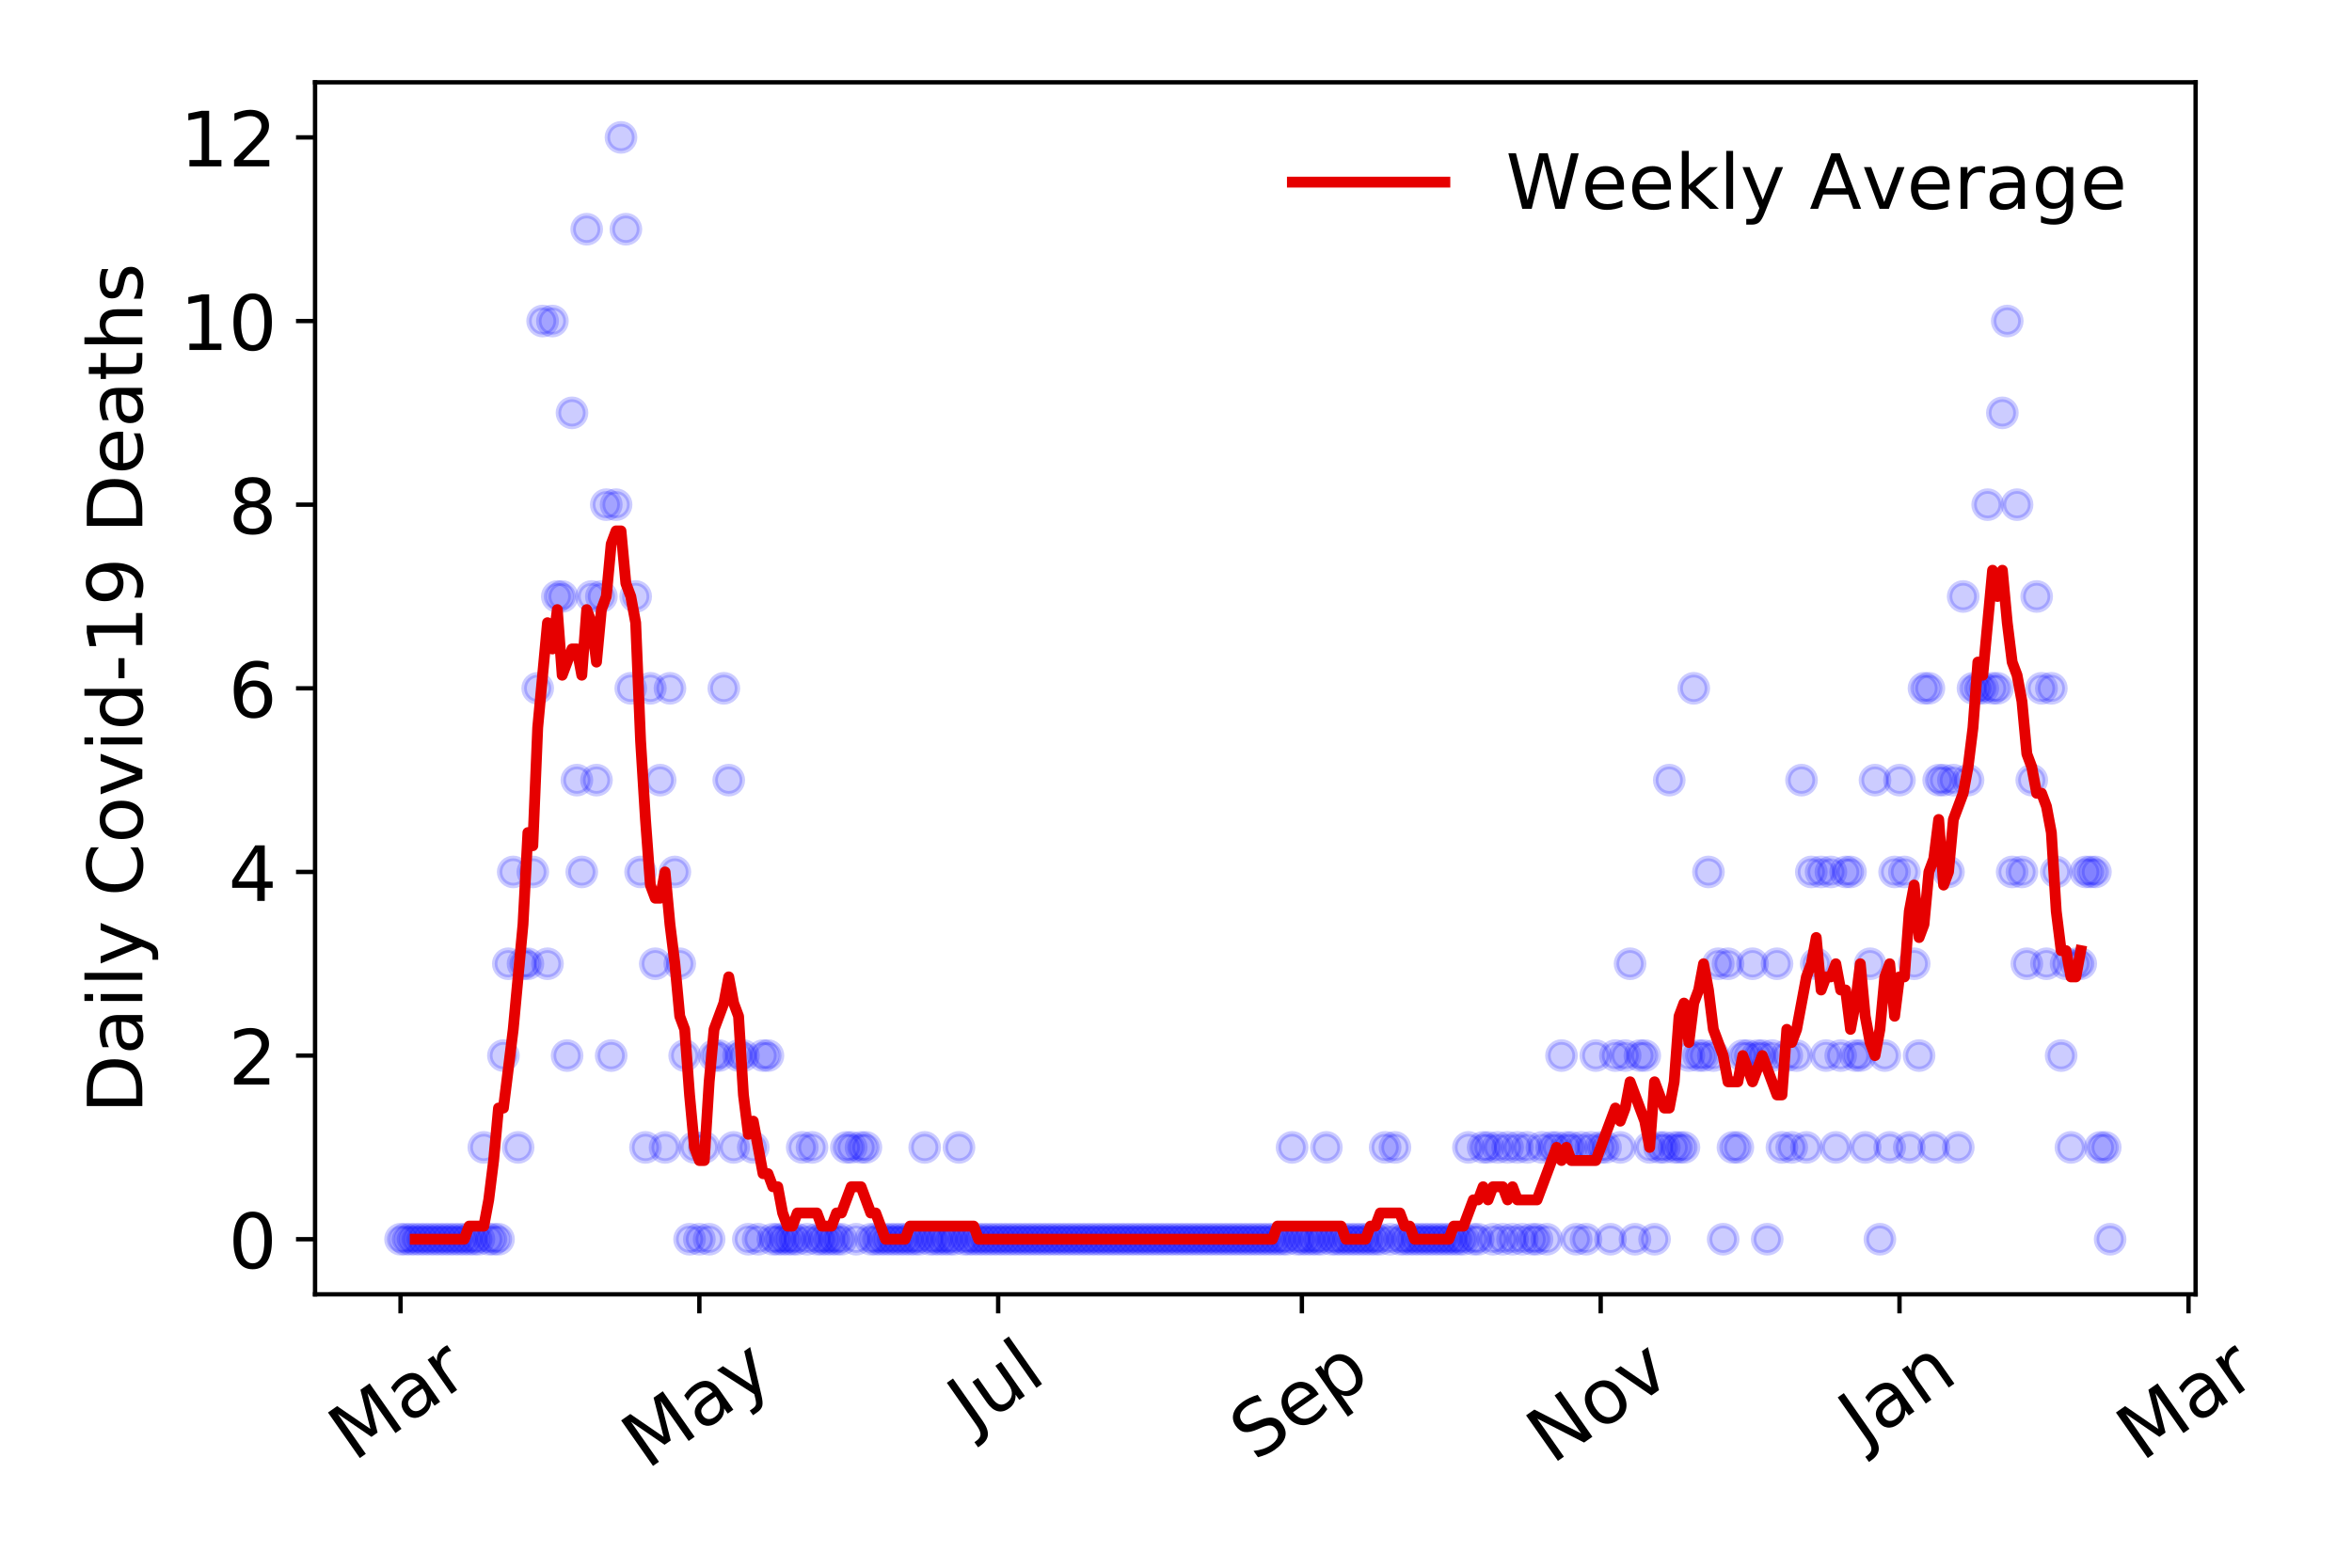 <?xml version="1.0" encoding="utf-8" standalone="no"?>
<!DOCTYPE svg PUBLIC "-//W3C//DTD SVG 1.1//EN"
  "http://www.w3.org/Graphics/SVG/1.1/DTD/svg11.dtd">
<!-- Created with matplotlib (https://matplotlib.org/) -->
<svg height="288pt" version="1.1" viewBox="0 0 432 288" width="432pt" xmlns="http://www.w3.org/2000/svg" xmlns:xlink="http://www.w3.org/1999/xlink">
 <defs>
  <style type="text/css">
*{stroke-linecap:butt;stroke-linejoin:round;}
  </style>
 </defs>
 <g id="figure_1">
  <g id="patch_1">
   <path d="M 0 288 
L 432 288 
L 432 0 
L 0 0 
z
" style="fill:#ffffff;"/>
  </g>
  <g id="axes_1">
   <g id="patch_2">
    <path d="M 57.87 237.778 
L 403.276 237.778 
L 403.276 15.12 
L 57.87 15.12 
z
" style="fill:#ffffff;"/>
   </g>
   <g id="matplotlib.axis_1">
    <g id="xtick_1">
     <g id="line2d_1">
      <defs>
       <path d="M 0 0 
L 0 3.5 
" id="m95a502f05c" style="stroke:#000000;stroke-width:0.8;"/>
      </defs>
      <g>
       <use style="stroke:#000000;stroke-width:0.8;" x="73.57" xlink:href="#m95a502f05c" y="237.778"/>
      </g>
     </g>
     <g id="text_1">
      <!-- Mar -->
      <defs>
       <path d="M 9.812 72.906 
L 24.516 72.906 
L 43.109 23.297 
L 61.812 72.906 
L 76.516 72.906 
L 76.516 0 
L 66.891 0 
L 66.891 64.016 
L 48.094 14.016 
L 38.188 14.016 
L 19.391 64.016 
L 19.391 0 
L 9.812 0 
z
" id="DejaVuSans-77"/>
       <path d="M 34.281 27.484 
Q 23.391 27.484 19.188 25 
Q 14.984 22.516 14.984 16.5 
Q 14.984 11.719 18.141 8.906 
Q 21.297 6.109 26.703 6.109 
Q 34.188 6.109 38.703 11.406 
Q 43.219 16.703 43.219 25.484 
L 43.219 27.484 
z
M 52.203 31.203 
L 52.203 0 
L 43.219 0 
L 43.219 8.297 
Q 40.141 3.328 35.547 0.953 
Q 30.953 -1.422 24.312 -1.422 
Q 15.922 -1.422 10.953 3.297 
Q 6 8.016 6 15.922 
Q 6 25.141 12.172 29.828 
Q 18.359 34.516 30.609 34.516 
L 43.219 34.516 
L 43.219 35.406 
Q 43.219 41.609 39.141 45 
Q 35.062 48.391 27.688 48.391 
Q 23 48.391 18.547 47.266 
Q 14.109 46.141 10.016 43.891 
L 10.016 52.203 
Q 14.938 54.109 19.578 55.047 
Q 24.219 56 28.609 56 
Q 40.484 56 46.344 49.844 
Q 52.203 43.703 52.203 31.203 
z
" id="DejaVuSans-97"/>
       <path d="M 41.109 46.297 
Q 39.594 47.172 37.812 47.578 
Q 36.031 48 33.891 48 
Q 26.266 48 22.188 43.047 
Q 18.109 38.094 18.109 28.812 
L 18.109 0 
L 9.078 0 
L 9.078 54.688 
L 18.109 54.688 
L 18.109 46.188 
Q 20.953 51.172 25.484 53.578 
Q 30.031 56 36.531 56 
Q 37.453 56 38.578 55.875 
Q 39.703 55.766 41.062 55.516 
z
" id="DejaVuSans-114"/>
      </defs>
      <g transform="translate(64.967 268.643)rotate(-35)scale(0.14 -0.14)">
       <use xlink:href="#DejaVuSans-77"/>
       <use x="86.279" xlink:href="#DejaVuSans-97"/>
       <use x="147.559" xlink:href="#DejaVuSans-114"/>
      </g>
     </g>
    </g>
    <g id="xtick_2">
     <g id="line2d_2">
      <g>
       <use style="stroke:#000000;stroke-width:0.8;" x="128.454" xlink:href="#m95a502f05c" y="237.778"/>
      </g>
     </g>
     <g id="text_2">
      <!-- May -->
      <defs>
       <path d="M 32.172 -5.078 
Q 28.375 -14.844 24.75 -17.812 
Q 21.141 -20.797 15.094 -20.797 
L 7.906 -20.797 
L 7.906 -13.281 
L 13.188 -13.281 
Q 16.891 -13.281 18.938 -11.516 
Q 21 -9.766 23.484 -3.219 
L 25.094 0.875 
L 2.984 54.688 
L 12.5 54.688 
L 29.594 11.922 
L 46.688 54.688 
L 56.203 54.688 
z
" id="DejaVuSans-121"/>
      </defs>
      <g transform="translate(118.814 270.094)rotate(-35)scale(0.14 -0.14)">
       <use xlink:href="#DejaVuSans-77"/>
       <use x="86.279" xlink:href="#DejaVuSans-97"/>
       <use x="147.559" xlink:href="#DejaVuSans-121"/>
      </g>
     </g>
    </g>
    <g id="xtick_3">
     <g id="line2d_3">
      <g>
       <use style="stroke:#000000;stroke-width:0.8;" x="183.337" xlink:href="#m95a502f05c" y="237.778"/>
      </g>
     </g>
     <g id="text_3">
      <!-- Jul -->
      <defs>
       <path d="M 9.812 72.906 
L 19.672 72.906 
L 19.672 5.078 
Q 19.672 -8.109 14.672 -14.062 
Q 9.672 -20.016 -1.422 -20.016 
L -5.172 -20.016 
L -5.172 -11.719 
L -2.094 -11.719 
Q 4.438 -11.719 7.125 -8.047 
Q 9.812 -4.391 9.812 5.078 
z
" id="DejaVuSans-74"/>
       <path d="M 8.5 21.578 
L 8.5 54.688 
L 17.484 54.688 
L 17.484 21.922 
Q 17.484 14.156 20.5 10.266 
Q 23.531 6.391 29.594 6.391 
Q 36.859 6.391 41.078 11.031 
Q 45.312 15.672 45.312 23.688 
L 45.312 54.688 
L 54.297 54.688 
L 54.297 0 
L 45.312 0 
L 45.312 8.406 
Q 42.047 3.422 37.719 1 
Q 33.406 -1.422 27.688 -1.422 
Q 18.266 -1.422 13.375 4.438 
Q 8.5 10.297 8.5 21.578 
z
M 31.109 56 
z
" id="DejaVuSans-117"/>
       <path d="M 9.422 75.984 
L 18.406 75.984 
L 18.406 0 
L 9.422 0 
z
" id="DejaVuSans-108"/>
      </defs>
      <g transform="translate(178.634 263.181)rotate(-35)scale(0.14 -0.14)">
       <use xlink:href="#DejaVuSans-74"/>
       <use x="29.492" xlink:href="#DejaVuSans-117"/>
       <use x="92.871" xlink:href="#DejaVuSans-108"/>
      </g>
     </g>
    </g>
    <g id="xtick_4">
     <g id="line2d_4">
      <g>
       <use style="stroke:#000000;stroke-width:0.8;" x="239.12" xlink:href="#m95a502f05c" y="237.778"/>
      </g>
     </g>
     <g id="text_4">
      <!-- Sep -->
      <defs>
       <path d="M 53.516 70.516 
L 53.516 60.891 
Q 47.906 63.578 42.922 64.891 
Q 37.938 66.219 33.297 66.219 
Q 25.25 66.219 20.875 63.094 
Q 16.5 59.969 16.5 54.203 
Q 16.5 49.359 19.406 46.891 
Q 22.312 44.438 30.422 42.922 
L 36.375 41.703 
Q 47.406 39.594 52.656 34.297 
Q 57.906 29 57.906 20.125 
Q 57.906 9.516 50.797 4.047 
Q 43.703 -1.422 29.984 -1.422 
Q 24.812 -1.422 18.969 -0.25 
Q 13.141 0.922 6.891 3.219 
L 6.891 13.375 
Q 12.891 10.016 18.656 8.297 
Q 24.422 6.594 29.984 6.594 
Q 38.422 6.594 43.016 9.906 
Q 47.609 13.234 47.609 19.391 
Q 47.609 24.75 44.312 27.781 
Q 41.016 30.812 33.5 32.328 
L 27.484 33.5 
Q 16.453 35.688 11.516 40.375 
Q 6.594 45.062 6.594 53.422 
Q 6.594 63.094 13.406 68.656 
Q 20.219 74.219 32.172 74.219 
Q 37.312 74.219 42.625 73.281 
Q 47.953 72.359 53.516 70.516 
z
" id="DejaVuSans-83"/>
       <path d="M 56.203 29.594 
L 56.203 25.203 
L 14.891 25.203 
Q 15.484 15.922 20.484 11.062 
Q 25.484 6.203 34.422 6.203 
Q 39.594 6.203 44.453 7.469 
Q 49.312 8.734 54.109 11.281 
L 54.109 2.781 
Q 49.266 0.734 44.188 -0.344 
Q 39.109 -1.422 33.891 -1.422 
Q 20.797 -1.422 13.156 6.188 
Q 5.516 13.812 5.516 26.812 
Q 5.516 40.234 12.766 48.109 
Q 20.016 56 32.328 56 
Q 43.359 56 49.781 48.891 
Q 56.203 41.797 56.203 29.594 
z
M 47.219 32.234 
Q 47.125 39.594 43.094 43.984 
Q 39.062 48.391 32.422 48.391 
Q 24.906 48.391 20.391 44.141 
Q 15.875 39.891 15.188 32.172 
z
" id="DejaVuSans-101"/>
       <path d="M 18.109 8.203 
L 18.109 -20.797 
L 9.078 -20.797 
L 9.078 54.688 
L 18.109 54.688 
L 18.109 46.391 
Q 20.953 51.266 25.266 53.625 
Q 29.594 56 35.594 56 
Q 45.562 56 51.781 48.094 
Q 58.016 40.188 58.016 27.297 
Q 58.016 14.406 51.781 6.484 
Q 45.562 -1.422 35.594 -1.422 
Q 29.594 -1.422 25.266 0.953 
Q 20.953 3.328 18.109 8.203 
z
M 48.688 27.297 
Q 48.688 37.203 44.609 42.844 
Q 40.531 48.484 33.406 48.484 
Q 26.266 48.484 22.188 42.844 
Q 18.109 37.203 18.109 27.297 
Q 18.109 17.391 22.188 11.75 
Q 26.266 6.109 33.406 6.109 
Q 40.531 6.109 44.609 11.75 
Q 48.688 17.391 48.688 27.297 
z
" id="DejaVuSans-112"/>
      </defs>
      <g transform="translate(230.527 268.629)rotate(-35)scale(0.14 -0.14)">
       <use xlink:href="#DejaVuSans-83"/>
       <use x="63.477" xlink:href="#DejaVuSans-101"/>
       <use x="125" xlink:href="#DejaVuSans-112"/>
      </g>
     </g>
    </g>
    <g id="xtick_5">
     <g id="line2d_5">
      <g>
       <use style="stroke:#000000;stroke-width:0.8;" x="294.004" xlink:href="#m95a502f05c" y="237.778"/>
      </g>
     </g>
     <g id="text_5">
      <!-- Nov -->
      <defs>
       <path d="M 9.812 72.906 
L 23.094 72.906 
L 55.422 11.922 
L 55.422 72.906 
L 64.984 72.906 
L 64.984 0 
L 51.703 0 
L 19.391 60.984 
L 19.391 0 
L 9.812 0 
z
" id="DejaVuSans-78"/>
       <path d="M 30.609 48.391 
Q 23.391 48.391 19.188 42.75 
Q 14.984 37.109 14.984 27.297 
Q 14.984 17.484 19.156 11.844 
Q 23.344 6.203 30.609 6.203 
Q 37.797 6.203 41.984 11.859 
Q 46.188 17.531 46.188 27.297 
Q 46.188 37.016 41.984 42.703 
Q 37.797 48.391 30.609 48.391 
z
M 30.609 56 
Q 42.328 56 49.016 48.375 
Q 55.719 40.766 55.719 27.297 
Q 55.719 13.875 49.016 6.219 
Q 42.328 -1.422 30.609 -1.422 
Q 18.844 -1.422 12.172 6.219 
Q 5.516 13.875 5.516 27.297 
Q 5.516 40.766 12.172 48.375 
Q 18.844 56 30.609 56 
z
" id="DejaVuSans-111"/>
       <path d="M 2.984 54.688 
L 12.5 54.688 
L 29.594 8.797 
L 46.688 54.688 
L 56.203 54.688 
L 35.688 0 
L 23.484 0 
z
" id="DejaVuSans-118"/>
      </defs>
      <g transform="translate(285.027 269.166)rotate(-35)scale(0.14 -0.14)">
       <use xlink:href="#DejaVuSans-78"/>
       <use x="74.805" xlink:href="#DejaVuSans-111"/>
       <use x="135.986" xlink:href="#DejaVuSans-118"/>
      </g>
     </g>
    </g>
    <g id="xtick_6">
     <g id="line2d_6">
      <g>
       <use style="stroke:#000000;stroke-width:0.8;" x="348.887" xlink:href="#m95a502f05c" y="237.778"/>
      </g>
     </g>
     <g id="text_6">
      <!-- Jan -->
      <defs>
       <path d="M 54.891 33.016 
L 54.891 0 
L 45.906 0 
L 45.906 32.719 
Q 45.906 40.484 42.875 44.328 
Q 39.844 48.188 33.797 48.188 
Q 26.516 48.188 22.312 43.547 
Q 18.109 38.922 18.109 30.906 
L 18.109 0 
L 9.078 0 
L 9.078 54.688 
L 18.109 54.688 
L 18.109 46.188 
Q 21.344 51.125 25.703 53.562 
Q 30.078 56 35.797 56 
Q 45.219 56 50.047 50.172 
Q 54.891 44.344 54.891 33.016 
z
" id="DejaVuSans-110"/>
      </defs>
      <g transform="translate(342.264 265.871)rotate(-35)scale(0.14 -0.14)">
       <use xlink:href="#DejaVuSans-74"/>
       <use x="29.492" xlink:href="#DejaVuSans-97"/>
       <use x="90.771" xlink:href="#DejaVuSans-110"/>
      </g>
     </g>
    </g>
    <g id="xtick_7">
     <g id="line2d_7">
      <g>
       <use style="stroke:#000000;stroke-width:0.8;" x="401.971" xlink:href="#m95a502f05c" y="237.778"/>
      </g>
     </g>
     <g id="text_7">
      <!-- Mar -->
      <g transform="translate(393.368 268.643)rotate(-35)scale(0.14 -0.14)">
       <use xlink:href="#DejaVuSans-77"/>
       <use x="86.279" xlink:href="#DejaVuSans-97"/>
       <use x="147.559" xlink:href="#DejaVuSans-114"/>
      </g>
     </g>
    </g>
   </g>
   <g id="matplotlib.axis_2">
    <g id="ytick_1">
     <g id="line2d_8">
      <defs>
       <path d="M 0 0 
L -3.5 0 
" id="m4df27ed4d6" style="stroke:#000000;stroke-width:0.8;"/>
      </defs>
      <g>
       <use style="stroke:#000000;stroke-width:0.8;" x="57.87" xlink:href="#m4df27ed4d6" y="227.657"/>
      </g>
     </g>
     <g id="text_8">
      <!-- 0 -->
      <defs>
       <path d="M 31.781 66.406 
Q 24.172 66.406 20.328 58.906 
Q 16.5 51.422 16.5 36.375 
Q 16.5 21.391 20.328 13.891 
Q 24.172 6.391 31.781 6.391 
Q 39.453 6.391 43.281 13.891 
Q 47.125 21.391 47.125 36.375 
Q 47.125 51.422 43.281 58.906 
Q 39.453 66.406 31.781 66.406 
z
M 31.781 74.219 
Q 44.047 74.219 50.516 64.516 
Q 56.984 54.828 56.984 36.375 
Q 56.984 17.969 50.516 8.266 
Q 44.047 -1.422 31.781 -1.422 
Q 19.531 -1.422 13.062 8.266 
Q 6.594 17.969 6.594 36.375 
Q 6.594 54.828 13.062 64.516 
Q 19.531 74.219 31.781 74.219 
z
" id="DejaVuSans-48"/>
      </defs>
      <g transform="translate(41.962 232.976)scale(0.14 -0.14)">
       <use xlink:href="#DejaVuSans-48"/>
      </g>
     </g>
    </g>
    <g id="ytick_2">
     <g id="line2d_9">
      <g>
       <use style="stroke:#000000;stroke-width:0.8;" x="57.87" xlink:href="#m4df27ed4d6" y="193.921"/>
      </g>
     </g>
     <g id="text_9">
      <!-- 2 -->
      <defs>
       <path d="M 19.188 8.297 
L 53.609 8.297 
L 53.609 0 
L 7.328 0 
L 7.328 8.297 
Q 12.938 14.109 22.625 23.891 
Q 32.328 33.688 34.812 36.531 
Q 39.547 41.844 41.422 45.531 
Q 43.312 49.219 43.312 52.781 
Q 43.312 58.594 39.234 62.25 
Q 35.156 65.922 28.609 65.922 
Q 23.969 65.922 18.812 64.312 
Q 13.672 62.703 7.812 59.422 
L 7.812 69.391 
Q 13.766 71.781 18.938 73 
Q 24.125 74.219 28.422 74.219 
Q 39.75 74.219 46.484 68.547 
Q 53.219 62.891 53.219 53.422 
Q 53.219 48.922 51.531 44.891 
Q 49.859 40.875 45.406 35.406 
Q 44.188 33.984 37.641 27.219 
Q 31.109 20.453 19.188 8.297 
z
" id="DejaVuSans-50"/>
      </defs>
      <g transform="translate(41.962 199.24)scale(0.14 -0.14)">
       <use xlink:href="#DejaVuSans-50"/>
      </g>
     </g>
    </g>
    <g id="ytick_3">
     <g id="line2d_10">
      <g>
       <use style="stroke:#000000;stroke-width:0.8;" x="57.87" xlink:href="#m4df27ed4d6" y="160.185"/>
      </g>
     </g>
     <g id="text_10">
      <!-- 4 -->
      <defs>
       <path d="M 37.797 64.312 
L 12.891 25.391 
L 37.797 25.391 
z
M 35.203 72.906 
L 47.609 72.906 
L 47.609 25.391 
L 58.016 25.391 
L 58.016 17.188 
L 47.609 17.188 
L 47.609 0 
L 37.797 0 
L 37.797 17.188 
L 4.891 17.188 
L 4.891 26.703 
z
" id="DejaVuSans-52"/>
      </defs>
      <g transform="translate(41.962 165.504)scale(0.14 -0.14)">
       <use xlink:href="#DejaVuSans-52"/>
      </g>
     </g>
    </g>
    <g id="ytick_4">
     <g id="line2d_11">
      <g>
       <use style="stroke:#000000;stroke-width:0.8;" x="57.87" xlink:href="#m4df27ed4d6" y="126.449"/>
      </g>
     </g>
     <g id="text_11">
      <!-- 6 -->
      <defs>
       <path d="M 33.016 40.375 
Q 26.375 40.375 22.484 35.828 
Q 18.609 31.297 18.609 23.391 
Q 18.609 15.531 22.484 10.953 
Q 26.375 6.391 33.016 6.391 
Q 39.656 6.391 43.531 10.953 
Q 47.406 15.531 47.406 23.391 
Q 47.406 31.297 43.531 35.828 
Q 39.656 40.375 33.016 40.375 
z
M 52.594 71.297 
L 52.594 62.312 
Q 48.875 64.062 45.094 64.984 
Q 41.312 65.922 37.594 65.922 
Q 27.828 65.922 22.672 59.328 
Q 17.531 52.734 16.797 39.406 
Q 19.672 43.656 24.016 45.922 
Q 28.375 48.188 33.594 48.188 
Q 44.578 48.188 50.953 41.516 
Q 57.328 34.859 57.328 23.391 
Q 57.328 12.156 50.688 5.359 
Q 44.047 -1.422 33.016 -1.422 
Q 20.359 -1.422 13.672 8.266 
Q 6.984 17.969 6.984 36.375 
Q 6.984 53.656 15.188 63.938 
Q 23.391 74.219 37.203 74.219 
Q 40.922 74.219 44.703 73.484 
Q 48.484 72.75 52.594 71.297 
z
" id="DejaVuSans-54"/>
      </defs>
      <g transform="translate(41.962 131.768)scale(0.14 -0.14)">
       <use xlink:href="#DejaVuSans-54"/>
      </g>
     </g>
    </g>
    <g id="ytick_5">
     <g id="line2d_12">
      <g>
       <use style="stroke:#000000;stroke-width:0.8;" x="57.87" xlink:href="#m4df27ed4d6" y="92.713"/>
      </g>
     </g>
     <g id="text_12">
      <!-- 8 -->
      <defs>
       <path d="M 31.781 34.625 
Q 24.75 34.625 20.719 30.859 
Q 16.703 27.094 16.703 20.516 
Q 16.703 13.922 20.719 10.156 
Q 24.75 6.391 31.781 6.391 
Q 38.812 6.391 42.859 10.172 
Q 46.922 13.969 46.922 20.516 
Q 46.922 27.094 42.891 30.859 
Q 38.875 34.625 31.781 34.625 
z
M 21.922 38.812 
Q 15.578 40.375 12.031 44.719 
Q 8.5 49.078 8.5 55.328 
Q 8.5 64.062 14.719 69.141 
Q 20.953 74.219 31.781 74.219 
Q 42.672 74.219 48.875 69.141 
Q 55.078 64.062 55.078 55.328 
Q 55.078 49.078 51.531 44.719 
Q 48 40.375 41.703 38.812 
Q 48.828 37.156 52.797 32.312 
Q 56.781 27.484 56.781 20.516 
Q 56.781 9.906 50.312 4.234 
Q 43.844 -1.422 31.781 -1.422 
Q 19.734 -1.422 13.25 4.234 
Q 6.781 9.906 6.781 20.516 
Q 6.781 27.484 10.781 32.312 
Q 14.797 37.156 21.922 38.812 
z
M 18.312 54.391 
Q 18.312 48.734 21.844 45.562 
Q 25.391 42.391 31.781 42.391 
Q 38.141 42.391 41.719 45.562 
Q 45.312 48.734 45.312 54.391 
Q 45.312 60.062 41.719 63.234 
Q 38.141 66.406 31.781 66.406 
Q 25.391 66.406 21.844 63.234 
Q 18.312 60.062 18.312 54.391 
z
" id="DejaVuSans-56"/>
      </defs>
      <g transform="translate(41.962 98.032)scale(0.14 -0.14)">
       <use xlink:href="#DejaVuSans-56"/>
      </g>
     </g>
    </g>
    <g id="ytick_6">
     <g id="line2d_13">
      <g>
       <use style="stroke:#000000;stroke-width:0.8;" x="57.87" xlink:href="#m4df27ed4d6" y="58.977"/>
      </g>
     </g>
     <g id="text_13">
      <!-- 10 -->
      <defs>
       <path d="M 12.406 8.297 
L 28.516 8.297 
L 28.516 63.922 
L 10.984 60.406 
L 10.984 69.391 
L 28.422 72.906 
L 38.281 72.906 
L 38.281 8.297 
L 54.391 8.297 
L 54.391 0 
L 12.406 0 
z
" id="DejaVuSans-49"/>
      </defs>
      <g transform="translate(33.055 64.296)scale(0.14 -0.14)">
       <use xlink:href="#DejaVuSans-49"/>
       <use x="63.623" xlink:href="#DejaVuSans-48"/>
      </g>
     </g>
    </g>
    <g id="ytick_7">
     <g id="line2d_14">
      <g>
       <use style="stroke:#000000;stroke-width:0.8;" x="57.87" xlink:href="#m4df27ed4d6" y="25.241"/>
      </g>
     </g>
     <g id="text_14">
      <!-- 12 -->
      <g transform="translate(33.055 30.56)scale(0.14 -0.14)">
       <use xlink:href="#DejaVuSans-49"/>
       <use x="63.623" xlink:href="#DejaVuSans-50"/>
      </g>
     </g>
    </g>
    <g id="text_15">
     <!-- Daily Covid-19 Deaths -->
     <defs>
      <path d="M 19.672 64.797 
L 19.672 8.109 
L 31.594 8.109 
Q 46.688 8.109 53.688 14.938 
Q 60.688 21.781 60.688 36.531 
Q 60.688 51.172 53.688 57.984 
Q 46.688 64.797 31.594 64.797 
z
M 9.812 72.906 
L 30.078 72.906 
Q 51.266 72.906 61.172 64.094 
Q 71.094 55.281 71.094 36.531 
Q 71.094 17.672 61.125 8.828 
Q 51.172 0 30.078 0 
L 9.812 0 
z
" id="DejaVuSans-68"/>
      <path d="M 9.422 54.688 
L 18.406 54.688 
L 18.406 0 
L 9.422 0 
z
M 9.422 75.984 
L 18.406 75.984 
L 18.406 64.594 
L 9.422 64.594 
z
" id="DejaVuSans-105"/>
      <path id="DejaVuSans-32"/>
      <path d="M 64.406 67.281 
L 64.406 56.891 
Q 59.422 61.531 53.781 63.812 
Q 48.141 66.109 41.797 66.109 
Q 29.297 66.109 22.656 58.469 
Q 16.016 50.828 16.016 36.375 
Q 16.016 21.969 22.656 14.328 
Q 29.297 6.688 41.797 6.688 
Q 48.141 6.688 53.781 8.984 
Q 59.422 11.281 64.406 15.922 
L 64.406 5.609 
Q 59.234 2.094 53.438 0.328 
Q 47.656 -1.422 41.219 -1.422 
Q 24.656 -1.422 15.125 8.703 
Q 5.609 18.844 5.609 36.375 
Q 5.609 53.953 15.125 64.078 
Q 24.656 74.219 41.219 74.219 
Q 47.75 74.219 53.531 72.484 
Q 59.328 70.75 64.406 67.281 
z
" id="DejaVuSans-67"/>
      <path d="M 45.406 46.391 
L 45.406 75.984 
L 54.391 75.984 
L 54.391 0 
L 45.406 0 
L 45.406 8.203 
Q 42.578 3.328 38.25 0.953 
Q 33.938 -1.422 27.875 -1.422 
Q 17.969 -1.422 11.734 6.484 
Q 5.516 14.406 5.516 27.297 
Q 5.516 40.188 11.734 48.094 
Q 17.969 56 27.875 56 
Q 33.938 56 38.25 53.625 
Q 42.578 51.266 45.406 46.391 
z
M 14.797 27.297 
Q 14.797 17.391 18.875 11.75 
Q 22.953 6.109 30.078 6.109 
Q 37.203 6.109 41.297 11.75 
Q 45.406 17.391 45.406 27.297 
Q 45.406 37.203 41.297 42.844 
Q 37.203 48.484 30.078 48.484 
Q 22.953 48.484 18.875 42.844 
Q 14.797 37.203 14.797 27.297 
z
" id="DejaVuSans-100"/>
      <path d="M 4.891 31.391 
L 31.203 31.391 
L 31.203 23.391 
L 4.891 23.391 
z
" id="DejaVuSans-45"/>
      <path d="M 10.984 1.516 
L 10.984 10.5 
Q 14.703 8.734 18.5 7.812 
Q 22.312 6.891 25.984 6.891 
Q 35.75 6.891 40.891 13.453 
Q 46.047 20.016 46.781 33.406 
Q 43.953 29.203 39.594 26.953 
Q 35.25 24.703 29.984 24.703 
Q 19.047 24.703 12.672 31.312 
Q 6.297 37.938 6.297 49.422 
Q 6.297 60.641 12.938 67.422 
Q 19.578 74.219 30.609 74.219 
Q 43.266 74.219 49.922 64.516 
Q 56.594 54.828 56.594 36.375 
Q 56.594 19.141 48.406 8.859 
Q 40.234 -1.422 26.422 -1.422 
Q 22.703 -1.422 18.891 -0.688 
Q 15.094 0.047 10.984 1.516 
z
M 30.609 32.422 
Q 37.25 32.422 41.125 36.953 
Q 45.016 41.5 45.016 49.422 
Q 45.016 57.281 41.125 61.844 
Q 37.25 66.406 30.609 66.406 
Q 23.969 66.406 20.094 61.844 
Q 16.219 57.281 16.219 49.422 
Q 16.219 41.5 20.094 36.953 
Q 23.969 32.422 30.609 32.422 
z
" id="DejaVuSans-57"/>
      <path d="M 18.312 70.219 
L 18.312 54.688 
L 36.812 54.688 
L 36.812 47.703 
L 18.312 47.703 
L 18.312 18.016 
Q 18.312 11.328 20.141 9.422 
Q 21.969 7.516 27.594 7.516 
L 36.812 7.516 
L 36.812 0 
L 27.594 0 
Q 17.188 0 13.234 3.875 
Q 9.281 7.766 9.281 18.016 
L 9.281 47.703 
L 2.688 47.703 
L 2.688 54.688 
L 9.281 54.688 
L 9.281 70.219 
z
" id="DejaVuSans-116"/>
      <path d="M 54.891 33.016 
L 54.891 0 
L 45.906 0 
L 45.906 32.719 
Q 45.906 40.484 42.875 44.328 
Q 39.844 48.188 33.797 48.188 
Q 26.516 48.188 22.312 43.547 
Q 18.109 38.922 18.109 30.906 
L 18.109 0 
L 9.078 0 
L 9.078 75.984 
L 18.109 75.984 
L 18.109 46.188 
Q 21.344 51.125 25.703 53.562 
Q 30.078 56 35.797 56 
Q 45.219 56 50.047 50.172 
Q 54.891 44.344 54.891 33.016 
z
" id="DejaVuSans-104"/>
      <path d="M 44.281 53.078 
L 44.281 44.578 
Q 40.484 46.531 36.375 47.5 
Q 32.281 48.484 27.875 48.484 
Q 21.188 48.484 17.844 46.438 
Q 14.5 44.391 14.5 40.281 
Q 14.5 37.156 16.891 35.375 
Q 19.281 33.594 26.516 31.984 
L 29.594 31.297 
Q 39.156 29.25 43.188 25.516 
Q 47.219 21.781 47.219 15.094 
Q 47.219 7.469 41.188 3.016 
Q 35.156 -1.422 24.609 -1.422 
Q 20.219 -1.422 15.453 -0.562 
Q 10.688 0.297 5.422 2 
L 5.422 11.281 
Q 10.406 8.688 15.234 7.391 
Q 20.062 6.109 24.812 6.109 
Q 31.156 6.109 34.562 8.281 
Q 37.984 10.453 37.984 14.406 
Q 37.984 18.062 35.516 20.016 
Q 33.062 21.969 24.703 23.781 
L 21.578 24.516 
Q 13.234 26.266 9.516 29.906 
Q 5.812 33.547 5.812 39.891 
Q 5.812 47.609 11.281 51.797 
Q 16.75 56 26.812 56 
Q 31.781 56 36.172 55.266 
Q 40.578 54.547 44.281 53.078 
z
" id="DejaVuSans-115"/>
     </defs>
     <g transform="translate(26.143 204.56)rotate(-90)scale(0.14 -0.14)">
      <use xlink:href="#DejaVuSans-68"/>
      <use x="77.002" xlink:href="#DejaVuSans-97"/>
      <use x="138.281" xlink:href="#DejaVuSans-105"/>
      <use x="166.064" xlink:href="#DejaVuSans-108"/>
      <use x="193.848" xlink:href="#DejaVuSans-121"/>
      <use x="253.027" xlink:href="#DejaVuSans-32"/>
      <use x="284.814" xlink:href="#DejaVuSans-67"/>
      <use x="354.639" xlink:href="#DejaVuSans-111"/>
      <use x="415.82" xlink:href="#DejaVuSans-118"/>
      <use x="475" xlink:href="#DejaVuSans-105"/>
      <use x="502.783" xlink:href="#DejaVuSans-100"/>
      <use x="566.26" xlink:href="#DejaVuSans-45"/>
      <use x="602.344" xlink:href="#DejaVuSans-49"/>
      <use x="665.967" xlink:href="#DejaVuSans-57"/>
      <use x="729.59" xlink:href="#DejaVuSans-32"/>
      <use x="761.377" xlink:href="#DejaVuSans-68"/>
      <use x="838.379" xlink:href="#DejaVuSans-101"/>
      <use x="899.902" xlink:href="#DejaVuSans-97"/>
      <use x="961.182" xlink:href="#DejaVuSans-116"/>
      <use x="1000.391" xlink:href="#DejaVuSans-104"/>
      <use x="1063.77" xlink:href="#DejaVuSans-115"/>
     </g>
    </g>
   </g>
   <g id="line2d_15">
    <defs>
     <path d="M 0 2.5 
C 0.663 2.5 1.299 2.237 1.768 1.768 
C 2.237 1.299 2.5 0.663 2.5 0 
C 2.5 -0.663 2.237 -1.299 1.768 -1.768 
C 1.299 -2.237 0.663 -2.5 0 -2.5 
C -0.663 -2.5 -1.299 -2.237 -1.768 -1.768 
C -2.237 -1.299 -2.5 -0.663 -2.5 0 
C -2.5 0.663 -2.237 1.299 -1.768 1.768 
C -1.299 2.237 -0.663 2.5 0 2.5 
z
" id="m02e92aed1f" style="stroke:#0000ff;stroke-opacity:0.2;"/>
    </defs>
    <g clip-path="url(#pf93a1a69b9)">
     <use style="fill:#0000ff;fill-opacity:0.2;stroke:#0000ff;stroke-opacity:0.2;" x="73.57" xlink:href="#m02e92aed1f" y="227.657"/>
     <use style="fill:#0000ff;fill-opacity:0.2;stroke:#0000ff;stroke-opacity:0.2;" x="74.47" xlink:href="#m02e92aed1f" y="227.657"/>
     <use style="fill:#0000ff;fill-opacity:0.2;stroke:#0000ff;stroke-opacity:0.2;" x="75.37" xlink:href="#m02e92aed1f" y="227.657"/>
     <use style="fill:#0000ff;fill-opacity:0.2;stroke:#0000ff;stroke-opacity:0.2;" x="76.269" xlink:href="#m02e92aed1f" y="227.657"/>
     <use style="fill:#0000ff;fill-opacity:0.2;stroke:#0000ff;stroke-opacity:0.2;" x="77.169" xlink:href="#m02e92aed1f" y="227.657"/>
     <use style="fill:#0000ff;fill-opacity:0.2;stroke:#0000ff;stroke-opacity:0.2;" x="78.069" xlink:href="#m02e92aed1f" y="227.657"/>
     <use style="fill:#0000ff;fill-opacity:0.2;stroke:#0000ff;stroke-opacity:0.2;" x="78.969" xlink:href="#m02e92aed1f" y="227.657"/>
     <use style="fill:#0000ff;fill-opacity:0.2;stroke:#0000ff;stroke-opacity:0.2;" x="79.868" xlink:href="#m02e92aed1f" y="227.657"/>
     <use style="fill:#0000ff;fill-opacity:0.2;stroke:#0000ff;stroke-opacity:0.2;" x="80.768" xlink:href="#m02e92aed1f" y="227.657"/>
     <use style="fill:#0000ff;fill-opacity:0.2;stroke:#0000ff;stroke-opacity:0.2;" x="81.668" xlink:href="#m02e92aed1f" y="227.657"/>
     <use style="fill:#0000ff;fill-opacity:0.2;stroke:#0000ff;stroke-opacity:0.2;" x="82.568" xlink:href="#m02e92aed1f" y="227.657"/>
     <use style="fill:#0000ff;fill-opacity:0.2;stroke:#0000ff;stroke-opacity:0.2;" x="83.467" xlink:href="#m02e92aed1f" y="227.657"/>
     <use style="fill:#0000ff;fill-opacity:0.2;stroke:#0000ff;stroke-opacity:0.2;" x="84.367" xlink:href="#m02e92aed1f" y="227.657"/>
     <use style="fill:#0000ff;fill-opacity:0.2;stroke:#0000ff;stroke-opacity:0.2;" x="85.267" xlink:href="#m02e92aed1f" y="227.657"/>
     <use style="fill:#0000ff;fill-opacity:0.2;stroke:#0000ff;stroke-opacity:0.2;" x="86.166" xlink:href="#m02e92aed1f" y="227.657"/>
     <use style="fill:#0000ff;fill-opacity:0.2;stroke:#0000ff;stroke-opacity:0.2;" x="87.066" xlink:href="#m02e92aed1f" y="227.657"/>
     <use style="fill:#0000ff;fill-opacity:0.2;stroke:#0000ff;stroke-opacity:0.2;" x="87.966" xlink:href="#m02e92aed1f" y="227.657"/>
     <use style="fill:#0000ff;fill-opacity:0.2;stroke:#0000ff;stroke-opacity:0.2;" x="88.866" xlink:href="#m02e92aed1f" y="210.789"/>
     <use style="fill:#0000ff;fill-opacity:0.2;stroke:#0000ff;stroke-opacity:0.2;" x="89.765" xlink:href="#m02e92aed1f" y="227.657"/>
     <use style="fill:#0000ff;fill-opacity:0.2;stroke:#0000ff;stroke-opacity:0.2;" x="90.665" xlink:href="#m02e92aed1f" y="227.657"/>
     <use style="fill:#0000ff;fill-opacity:0.2;stroke:#0000ff;stroke-opacity:0.2;" x="91.565" xlink:href="#m02e92aed1f" y="227.657"/>
     <use style="fill:#0000ff;fill-opacity:0.2;stroke:#0000ff;stroke-opacity:0.2;" x="92.465" xlink:href="#m02e92aed1f" y="193.921"/>
     <use style="fill:#0000ff;fill-opacity:0.2;stroke:#0000ff;stroke-opacity:0.2;" x="93.364" xlink:href="#m02e92aed1f" y="177.053"/>
     <use style="fill:#0000ff;fill-opacity:0.2;stroke:#0000ff;stroke-opacity:0.2;" x="94.264" xlink:href="#m02e92aed1f" y="160.185"/>
     <use style="fill:#0000ff;fill-opacity:0.2;stroke:#0000ff;stroke-opacity:0.2;" x="95.164" xlink:href="#m02e92aed1f" y="210.789"/>
     <use style="fill:#0000ff;fill-opacity:0.2;stroke:#0000ff;stroke-opacity:0.2;" x="96.063" xlink:href="#m02e92aed1f" y="177.053"/>
     <use style="fill:#0000ff;fill-opacity:0.2;stroke:#0000ff;stroke-opacity:0.2;" x="96.963" xlink:href="#m02e92aed1f" y="177.053"/>
     <use style="fill:#0000ff;fill-opacity:0.2;stroke:#0000ff;stroke-opacity:0.2;" x="97.863" xlink:href="#m02e92aed1f" y="160.185"/>
     <use style="fill:#0000ff;fill-opacity:0.2;stroke:#0000ff;stroke-opacity:0.2;" x="98.763" xlink:href="#m02e92aed1f" y="126.449"/>
     <use style="fill:#0000ff;fill-opacity:0.2;stroke:#0000ff;stroke-opacity:0.2;" x="99.662" xlink:href="#m02e92aed1f" y="58.977"/>
     <use style="fill:#0000ff;fill-opacity:0.2;stroke:#0000ff;stroke-opacity:0.2;" x="100.562" xlink:href="#m02e92aed1f" y="177.053"/>
     <use style="fill:#0000ff;fill-opacity:0.2;stroke:#0000ff;stroke-opacity:0.2;" x="101.462" xlink:href="#m02e92aed1f" y="58.977"/>
     <use style="fill:#0000ff;fill-opacity:0.2;stroke:#0000ff;stroke-opacity:0.2;" x="102.362" xlink:href="#m02e92aed1f" y="109.581"/>
     <use style="fill:#0000ff;fill-opacity:0.2;stroke:#0000ff;stroke-opacity:0.2;" x="103.261" xlink:href="#m02e92aed1f" y="109.581"/>
     <use style="fill:#0000ff;fill-opacity:0.2;stroke:#0000ff;stroke-opacity:0.2;" x="104.161" xlink:href="#m02e92aed1f" y="193.921"/>
     <use style="fill:#0000ff;fill-opacity:0.2;stroke:#0000ff;stroke-opacity:0.2;" x="105.061" xlink:href="#m02e92aed1f" y="75.845"/>
     <use style="fill:#0000ff;fill-opacity:0.2;stroke:#0000ff;stroke-opacity:0.2;" x="105.96" xlink:href="#m02e92aed1f" y="143.317"/>
     <use style="fill:#0000ff;fill-opacity:0.2;stroke:#0000ff;stroke-opacity:0.2;" x="106.86" xlink:href="#m02e92aed1f" y="160.185"/>
     <use style="fill:#0000ff;fill-opacity:0.2;stroke:#0000ff;stroke-opacity:0.2;" x="107.76" xlink:href="#m02e92aed1f" y="42.109"/>
     <use style="fill:#0000ff;fill-opacity:0.2;stroke:#0000ff;stroke-opacity:0.2;" x="108.66" xlink:href="#m02e92aed1f" y="109.581"/>
     <use style="fill:#0000ff;fill-opacity:0.2;stroke:#0000ff;stroke-opacity:0.2;" x="109.559" xlink:href="#m02e92aed1f" y="143.317"/>
     <use style="fill:#0000ff;fill-opacity:0.2;stroke:#0000ff;stroke-opacity:0.2;" x="110.459" xlink:href="#m02e92aed1f" y="109.581"/>
     <use style="fill:#0000ff;fill-opacity:0.2;stroke:#0000ff;stroke-opacity:0.2;" x="111.359" xlink:href="#m02e92aed1f" y="92.713"/>
     <use style="fill:#0000ff;fill-opacity:0.2;stroke:#0000ff;stroke-opacity:0.2;" x="112.259" xlink:href="#m02e92aed1f" y="193.921"/>
     <use style="fill:#0000ff;fill-opacity:0.2;stroke:#0000ff;stroke-opacity:0.2;" x="113.158" xlink:href="#m02e92aed1f" y="92.713"/>
     <use style="fill:#0000ff;fill-opacity:0.2;stroke:#0000ff;stroke-opacity:0.2;" x="114.058" xlink:href="#m02e92aed1f" y="25.241"/>
     <use style="fill:#0000ff;fill-opacity:0.2;stroke:#0000ff;stroke-opacity:0.2;" x="114.958" xlink:href="#m02e92aed1f" y="42.109"/>
     <use style="fill:#0000ff;fill-opacity:0.2;stroke:#0000ff;stroke-opacity:0.2;" x="115.857" xlink:href="#m02e92aed1f" y="126.449"/>
     <use style="fill:#0000ff;fill-opacity:0.2;stroke:#0000ff;stroke-opacity:0.2;" x="116.757" xlink:href="#m02e92aed1f" y="109.581"/>
     <use style="fill:#0000ff;fill-opacity:0.2;stroke:#0000ff;stroke-opacity:0.2;" x="117.657" xlink:href="#m02e92aed1f" y="160.185"/>
     <use style="fill:#0000ff;fill-opacity:0.2;stroke:#0000ff;stroke-opacity:0.2;" x="118.557" xlink:href="#m02e92aed1f" y="210.789"/>
     <use style="fill:#0000ff;fill-opacity:0.2;stroke:#0000ff;stroke-opacity:0.2;" x="119.456" xlink:href="#m02e92aed1f" y="126.449"/>
     <use style="fill:#0000ff;fill-opacity:0.2;stroke:#0000ff;stroke-opacity:0.2;" x="120.356" xlink:href="#m02e92aed1f" y="177.053"/>
     <use style="fill:#0000ff;fill-opacity:0.2;stroke:#0000ff;stroke-opacity:0.2;" x="121.256" xlink:href="#m02e92aed1f" y="143.317"/>
     <use style="fill:#0000ff;fill-opacity:0.2;stroke:#0000ff;stroke-opacity:0.2;" x="122.156" xlink:href="#m02e92aed1f" y="210.789"/>
     <use style="fill:#0000ff;fill-opacity:0.2;stroke:#0000ff;stroke-opacity:0.2;" x="123.055" xlink:href="#m02e92aed1f" y="126.449"/>
     <use style="fill:#0000ff;fill-opacity:0.2;stroke:#0000ff;stroke-opacity:0.2;" x="123.955" xlink:href="#m02e92aed1f" y="160.185"/>
     <use style="fill:#0000ff;fill-opacity:0.2;stroke:#0000ff;stroke-opacity:0.2;" x="124.855" xlink:href="#m02e92aed1f" y="177.053"/>
     <use style="fill:#0000ff;fill-opacity:0.2;stroke:#0000ff;stroke-opacity:0.2;" x="125.755" xlink:href="#m02e92aed1f" y="193.921"/>
     <use style="fill:#0000ff;fill-opacity:0.2;stroke:#0000ff;stroke-opacity:0.2;" x="126.654" xlink:href="#m02e92aed1f" y="227.657"/>
     <use style="fill:#0000ff;fill-opacity:0.2;stroke:#0000ff;stroke-opacity:0.2;" x="127.554" xlink:href="#m02e92aed1f" y="210.789"/>
     <use style="fill:#0000ff;fill-opacity:0.2;stroke:#0000ff;stroke-opacity:0.2;" x="128.454" xlink:href="#m02e92aed1f" y="227.657"/>
     <use style="fill:#0000ff;fill-opacity:0.2;stroke:#0000ff;stroke-opacity:0.2;" x="129.353" xlink:href="#m02e92aed1f" y="210.789"/>
     <use style="fill:#0000ff;fill-opacity:0.2;stroke:#0000ff;stroke-opacity:0.2;" x="130.253" xlink:href="#m02e92aed1f" y="227.657"/>
     <use style="fill:#0000ff;fill-opacity:0.2;stroke:#0000ff;stroke-opacity:0.2;" x="131.153" xlink:href="#m02e92aed1f" y="193.921"/>
     <use style="fill:#0000ff;fill-opacity:0.2;stroke:#0000ff;stroke-opacity:0.2;" x="132.053" xlink:href="#m02e92aed1f" y="193.921"/>
     <use style="fill:#0000ff;fill-opacity:0.2;stroke:#0000ff;stroke-opacity:0.2;" x="132.952" xlink:href="#m02e92aed1f" y="126.449"/>
     <use style="fill:#0000ff;fill-opacity:0.2;stroke:#0000ff;stroke-opacity:0.2;" x="133.852" xlink:href="#m02e92aed1f" y="143.317"/>
     <use style="fill:#0000ff;fill-opacity:0.2;stroke:#0000ff;stroke-opacity:0.2;" x="134.752" xlink:href="#m02e92aed1f" y="210.789"/>
     <use style="fill:#0000ff;fill-opacity:0.2;stroke:#0000ff;stroke-opacity:0.2;" x="135.652" xlink:href="#m02e92aed1f" y="193.921"/>
     <use style="fill:#0000ff;fill-opacity:0.2;stroke:#0000ff;stroke-opacity:0.2;" x="136.551" xlink:href="#m02e92aed1f" y="193.921"/>
     <use style="fill:#0000ff;fill-opacity:0.2;stroke:#0000ff;stroke-opacity:0.2;" x="137.451" xlink:href="#m02e92aed1f" y="227.657"/>
     <use style="fill:#0000ff;fill-opacity:0.2;stroke:#0000ff;stroke-opacity:0.2;" x="138.351" xlink:href="#m02e92aed1f" y="210.789"/>
     <use style="fill:#0000ff;fill-opacity:0.2;stroke:#0000ff;stroke-opacity:0.2;" x="139.25" xlink:href="#m02e92aed1f" y="227.657"/>
     <use style="fill:#0000ff;fill-opacity:0.2;stroke:#0000ff;stroke-opacity:0.2;" x="140.15" xlink:href="#m02e92aed1f" y="193.921"/>
     <use style="fill:#0000ff;fill-opacity:0.2;stroke:#0000ff;stroke-opacity:0.2;" x="141.05" xlink:href="#m02e92aed1f" y="193.921"/>
     <use style="fill:#0000ff;fill-opacity:0.2;stroke:#0000ff;stroke-opacity:0.2;" x="141.95" xlink:href="#m02e92aed1f" y="227.657"/>
     <use style="fill:#0000ff;fill-opacity:0.2;stroke:#0000ff;stroke-opacity:0.2;" x="142.849" xlink:href="#m02e92aed1f" y="227.657"/>
     <use style="fill:#0000ff;fill-opacity:0.2;stroke:#0000ff;stroke-opacity:0.2;" x="143.749" xlink:href="#m02e92aed1f" y="227.657"/>
     <use style="fill:#0000ff;fill-opacity:0.2;stroke:#0000ff;stroke-opacity:0.2;" x="144.649" xlink:href="#m02e92aed1f" y="227.657"/>
     <use style="fill:#0000ff;fill-opacity:0.2;stroke:#0000ff;stroke-opacity:0.2;" x="145.549" xlink:href="#m02e92aed1f" y="227.657"/>
     <use style="fill:#0000ff;fill-opacity:0.2;stroke:#0000ff;stroke-opacity:0.2;" x="146.448" xlink:href="#m02e92aed1f" y="227.657"/>
     <use style="fill:#0000ff;fill-opacity:0.2;stroke:#0000ff;stroke-opacity:0.2;" x="147.348" xlink:href="#m02e92aed1f" y="210.789"/>
     <use style="fill:#0000ff;fill-opacity:0.2;stroke:#0000ff;stroke-opacity:0.2;" x="148.248" xlink:href="#m02e92aed1f" y="227.657"/>
     <use style="fill:#0000ff;fill-opacity:0.2;stroke:#0000ff;stroke-opacity:0.2;" x="149.147" xlink:href="#m02e92aed1f" y="210.789"/>
     <use style="fill:#0000ff;fill-opacity:0.2;stroke:#0000ff;stroke-opacity:0.2;" x="150.047" xlink:href="#m02e92aed1f" y="227.657"/>
     <use style="fill:#0000ff;fill-opacity:0.2;stroke:#0000ff;stroke-opacity:0.2;" x="150.947" xlink:href="#m02e92aed1f" y="227.657"/>
     <use style="fill:#0000ff;fill-opacity:0.2;stroke:#0000ff;stroke-opacity:0.2;" x="151.847" xlink:href="#m02e92aed1f" y="227.657"/>
     <use style="fill:#0000ff;fill-opacity:0.2;stroke:#0000ff;stroke-opacity:0.2;" x="152.746" xlink:href="#m02e92aed1f" y="227.657"/>
     <use style="fill:#0000ff;fill-opacity:0.2;stroke:#0000ff;stroke-opacity:0.2;" x="153.646" xlink:href="#m02e92aed1f" y="227.657"/>
     <use style="fill:#0000ff;fill-opacity:0.2;stroke:#0000ff;stroke-opacity:0.2;" x="154.546" xlink:href="#m02e92aed1f" y="227.657"/>
     <use style="fill:#0000ff;fill-opacity:0.2;stroke:#0000ff;stroke-opacity:0.2;" x="155.446" xlink:href="#m02e92aed1f" y="210.789"/>
     <use style="fill:#0000ff;fill-opacity:0.2;stroke:#0000ff;stroke-opacity:0.2;" x="156.345" xlink:href="#m02e92aed1f" y="210.789"/>
     <use style="fill:#0000ff;fill-opacity:0.2;stroke:#0000ff;stroke-opacity:0.2;" x="157.245" xlink:href="#m02e92aed1f" y="227.657"/>
     <use style="fill:#0000ff;fill-opacity:0.2;stroke:#0000ff;stroke-opacity:0.2;" x="158.145" xlink:href="#m02e92aed1f" y="210.789"/>
     <use style="fill:#0000ff;fill-opacity:0.2;stroke:#0000ff;stroke-opacity:0.2;" x="159.044" xlink:href="#m02e92aed1f" y="210.789"/>
     <use style="fill:#0000ff;fill-opacity:0.2;stroke:#0000ff;stroke-opacity:0.2;" x="159.944" xlink:href="#m02e92aed1f" y="227.657"/>
     <use style="fill:#0000ff;fill-opacity:0.2;stroke:#0000ff;stroke-opacity:0.2;" x="160.844" xlink:href="#m02e92aed1f" y="227.657"/>
     <use style="fill:#0000ff;fill-opacity:0.2;stroke:#0000ff;stroke-opacity:0.2;" x="161.744" xlink:href="#m02e92aed1f" y="227.657"/>
     <use style="fill:#0000ff;fill-opacity:0.2;stroke:#0000ff;stroke-opacity:0.2;" x="162.643" xlink:href="#m02e92aed1f" y="227.657"/>
     <use style="fill:#0000ff;fill-opacity:0.2;stroke:#0000ff;stroke-opacity:0.2;" x="163.543" xlink:href="#m02e92aed1f" y="227.657"/>
     <use style="fill:#0000ff;fill-opacity:0.2;stroke:#0000ff;stroke-opacity:0.2;" x="164.443" xlink:href="#m02e92aed1f" y="227.657"/>
     <use style="fill:#0000ff;fill-opacity:0.2;stroke:#0000ff;stroke-opacity:0.2;" x="165.343" xlink:href="#m02e92aed1f" y="227.657"/>
     <use style="fill:#0000ff;fill-opacity:0.2;stroke:#0000ff;stroke-opacity:0.2;" x="166.242" xlink:href="#m02e92aed1f" y="227.657"/>
     <use style="fill:#0000ff;fill-opacity:0.2;stroke:#0000ff;stroke-opacity:0.2;" x="167.142" xlink:href="#m02e92aed1f" y="227.657"/>
     <use style="fill:#0000ff;fill-opacity:0.2;stroke:#0000ff;stroke-opacity:0.2;" x="168.042" xlink:href="#m02e92aed1f" y="227.657"/>
     <use style="fill:#0000ff;fill-opacity:0.2;stroke:#0000ff;stroke-opacity:0.2;" x="168.941" xlink:href="#m02e92aed1f" y="227.657"/>
     <use style="fill:#0000ff;fill-opacity:0.2;stroke:#0000ff;stroke-opacity:0.2;" x="169.841" xlink:href="#m02e92aed1f" y="210.789"/>
     <use style="fill:#0000ff;fill-opacity:0.2;stroke:#0000ff;stroke-opacity:0.2;" x="170.741" xlink:href="#m02e92aed1f" y="227.657"/>
     <use style="fill:#0000ff;fill-opacity:0.2;stroke:#0000ff;stroke-opacity:0.2;" x="171.641" xlink:href="#m02e92aed1f" y="227.657"/>
     <use style="fill:#0000ff;fill-opacity:0.2;stroke:#0000ff;stroke-opacity:0.2;" x="172.54" xlink:href="#m02e92aed1f" y="227.657"/>
     <use style="fill:#0000ff;fill-opacity:0.2;stroke:#0000ff;stroke-opacity:0.2;" x="173.44" xlink:href="#m02e92aed1f" y="227.657"/>
     <use style="fill:#0000ff;fill-opacity:0.2;stroke:#0000ff;stroke-opacity:0.2;" x="174.34" xlink:href="#m02e92aed1f" y="227.657"/>
     <use style="fill:#0000ff;fill-opacity:0.2;stroke:#0000ff;stroke-opacity:0.2;" x="175.24" xlink:href="#m02e92aed1f" y="227.657"/>
     <use style="fill:#0000ff;fill-opacity:0.2;stroke:#0000ff;stroke-opacity:0.2;" x="176.139" xlink:href="#m02e92aed1f" y="210.789"/>
     <use style="fill:#0000ff;fill-opacity:0.2;stroke:#0000ff;stroke-opacity:0.2;" x="177.039" xlink:href="#m02e92aed1f" y="227.657"/>
     <use style="fill:#0000ff;fill-opacity:0.2;stroke:#0000ff;stroke-opacity:0.2;" x="177.939" xlink:href="#m02e92aed1f" y="227.657"/>
     <use style="fill:#0000ff;fill-opacity:0.2;stroke:#0000ff;stroke-opacity:0.2;" x="178.838" xlink:href="#m02e92aed1f" y="227.657"/>
     <use style="fill:#0000ff;fill-opacity:0.2;stroke:#0000ff;stroke-opacity:0.2;" x="179.738" xlink:href="#m02e92aed1f" y="227.657"/>
     <use style="fill:#0000ff;fill-opacity:0.2;stroke:#0000ff;stroke-opacity:0.2;" x="180.638" xlink:href="#m02e92aed1f" y="227.657"/>
     <use style="fill:#0000ff;fill-opacity:0.2;stroke:#0000ff;stroke-opacity:0.2;" x="181.538" xlink:href="#m02e92aed1f" y="227.657"/>
     <use style="fill:#0000ff;fill-opacity:0.2;stroke:#0000ff;stroke-opacity:0.2;" x="182.437" xlink:href="#m02e92aed1f" y="227.657"/>
     <use style="fill:#0000ff;fill-opacity:0.2;stroke:#0000ff;stroke-opacity:0.2;" x="183.337" xlink:href="#m02e92aed1f" y="227.657"/>
     <use style="fill:#0000ff;fill-opacity:0.2;stroke:#0000ff;stroke-opacity:0.2;" x="184.237" xlink:href="#m02e92aed1f" y="227.657"/>
     <use style="fill:#0000ff;fill-opacity:0.2;stroke:#0000ff;stroke-opacity:0.2;" x="185.137" xlink:href="#m02e92aed1f" y="227.657"/>
     <use style="fill:#0000ff;fill-opacity:0.2;stroke:#0000ff;stroke-opacity:0.2;" x="186.036" xlink:href="#m02e92aed1f" y="227.657"/>
     <use style="fill:#0000ff;fill-opacity:0.2;stroke:#0000ff;stroke-opacity:0.2;" x="186.936" xlink:href="#m02e92aed1f" y="227.657"/>
     <use style="fill:#0000ff;fill-opacity:0.2;stroke:#0000ff;stroke-opacity:0.2;" x="187.836" xlink:href="#m02e92aed1f" y="227.657"/>
     <use style="fill:#0000ff;fill-opacity:0.2;stroke:#0000ff;stroke-opacity:0.2;" x="188.736" xlink:href="#m02e92aed1f" y="227.657"/>
     <use style="fill:#0000ff;fill-opacity:0.2;stroke:#0000ff;stroke-opacity:0.2;" x="189.635" xlink:href="#m02e92aed1f" y="227.657"/>
     <use style="fill:#0000ff;fill-opacity:0.2;stroke:#0000ff;stroke-opacity:0.2;" x="190.535" xlink:href="#m02e92aed1f" y="227.657"/>
     <use style="fill:#0000ff;fill-opacity:0.2;stroke:#0000ff;stroke-opacity:0.2;" x="191.435" xlink:href="#m02e92aed1f" y="227.657"/>
     <use style="fill:#0000ff;fill-opacity:0.2;stroke:#0000ff;stroke-opacity:0.2;" x="192.334" xlink:href="#m02e92aed1f" y="227.657"/>
     <use style="fill:#0000ff;fill-opacity:0.2;stroke:#0000ff;stroke-opacity:0.2;" x="193.234" xlink:href="#m02e92aed1f" y="227.657"/>
     <use style="fill:#0000ff;fill-opacity:0.2;stroke:#0000ff;stroke-opacity:0.2;" x="194.134" xlink:href="#m02e92aed1f" y="227.657"/>
     <use style="fill:#0000ff;fill-opacity:0.2;stroke:#0000ff;stroke-opacity:0.2;" x="195.034" xlink:href="#m02e92aed1f" y="227.657"/>
     <use style="fill:#0000ff;fill-opacity:0.2;stroke:#0000ff;stroke-opacity:0.2;" x="195.933" xlink:href="#m02e92aed1f" y="227.657"/>
     <use style="fill:#0000ff;fill-opacity:0.2;stroke:#0000ff;stroke-opacity:0.2;" x="196.833" xlink:href="#m02e92aed1f" y="227.657"/>
     <use style="fill:#0000ff;fill-opacity:0.2;stroke:#0000ff;stroke-opacity:0.2;" x="197.733" xlink:href="#m02e92aed1f" y="227.657"/>
     <use style="fill:#0000ff;fill-opacity:0.2;stroke:#0000ff;stroke-opacity:0.2;" x="198.633" xlink:href="#m02e92aed1f" y="227.657"/>
     <use style="fill:#0000ff;fill-opacity:0.2;stroke:#0000ff;stroke-opacity:0.2;" x="199.532" xlink:href="#m02e92aed1f" y="227.657"/>
     <use style="fill:#0000ff;fill-opacity:0.2;stroke:#0000ff;stroke-opacity:0.2;" x="200.432" xlink:href="#m02e92aed1f" y="227.657"/>
     <use style="fill:#0000ff;fill-opacity:0.2;stroke:#0000ff;stroke-opacity:0.2;" x="201.332" xlink:href="#m02e92aed1f" y="227.657"/>
     <use style="fill:#0000ff;fill-opacity:0.2;stroke:#0000ff;stroke-opacity:0.2;" x="202.231" xlink:href="#m02e92aed1f" y="227.657"/>
     <use style="fill:#0000ff;fill-opacity:0.2;stroke:#0000ff;stroke-opacity:0.2;" x="203.131" xlink:href="#m02e92aed1f" y="227.657"/>
     <use style="fill:#0000ff;fill-opacity:0.2;stroke:#0000ff;stroke-opacity:0.2;" x="204.031" xlink:href="#m02e92aed1f" y="227.657"/>
     <use style="fill:#0000ff;fill-opacity:0.2;stroke:#0000ff;stroke-opacity:0.2;" x="204.931" xlink:href="#m02e92aed1f" y="227.657"/>
     <use style="fill:#0000ff;fill-opacity:0.2;stroke:#0000ff;stroke-opacity:0.2;" x="205.83" xlink:href="#m02e92aed1f" y="227.657"/>
     <use style="fill:#0000ff;fill-opacity:0.2;stroke:#0000ff;stroke-opacity:0.2;" x="206.73" xlink:href="#m02e92aed1f" y="227.657"/>
     <use style="fill:#0000ff;fill-opacity:0.2;stroke:#0000ff;stroke-opacity:0.2;" x="207.63" xlink:href="#m02e92aed1f" y="227.657"/>
     <use style="fill:#0000ff;fill-opacity:0.2;stroke:#0000ff;stroke-opacity:0.2;" x="208.53" xlink:href="#m02e92aed1f" y="227.657"/>
     <use style="fill:#0000ff;fill-opacity:0.2;stroke:#0000ff;stroke-opacity:0.2;" x="209.429" xlink:href="#m02e92aed1f" y="227.657"/>
     <use style="fill:#0000ff;fill-opacity:0.2;stroke:#0000ff;stroke-opacity:0.2;" x="210.329" xlink:href="#m02e92aed1f" y="227.657"/>
     <use style="fill:#0000ff;fill-opacity:0.2;stroke:#0000ff;stroke-opacity:0.2;" x="211.229" xlink:href="#m02e92aed1f" y="227.657"/>
     <use style="fill:#0000ff;fill-opacity:0.2;stroke:#0000ff;stroke-opacity:0.2;" x="212.128" xlink:href="#m02e92aed1f" y="227.657"/>
     <use style="fill:#0000ff;fill-opacity:0.2;stroke:#0000ff;stroke-opacity:0.2;" x="213.028" xlink:href="#m02e92aed1f" y="227.657"/>
     <use style="fill:#0000ff;fill-opacity:0.2;stroke:#0000ff;stroke-opacity:0.2;" x="213.928" xlink:href="#m02e92aed1f" y="227.657"/>
     <use style="fill:#0000ff;fill-opacity:0.2;stroke:#0000ff;stroke-opacity:0.2;" x="214.828" xlink:href="#m02e92aed1f" y="227.657"/>
     <use style="fill:#0000ff;fill-opacity:0.2;stroke:#0000ff;stroke-opacity:0.2;" x="215.727" xlink:href="#m02e92aed1f" y="227.657"/>
     <use style="fill:#0000ff;fill-opacity:0.2;stroke:#0000ff;stroke-opacity:0.2;" x="216.627" xlink:href="#m02e92aed1f" y="227.657"/>
     <use style="fill:#0000ff;fill-opacity:0.2;stroke:#0000ff;stroke-opacity:0.2;" x="217.527" xlink:href="#m02e92aed1f" y="227.657"/>
     <use style="fill:#0000ff;fill-opacity:0.2;stroke:#0000ff;stroke-opacity:0.2;" x="218.427" xlink:href="#m02e92aed1f" y="227.657"/>
     <use style="fill:#0000ff;fill-opacity:0.2;stroke:#0000ff;stroke-opacity:0.2;" x="219.326" xlink:href="#m02e92aed1f" y="227.657"/>
     <use style="fill:#0000ff;fill-opacity:0.2;stroke:#0000ff;stroke-opacity:0.2;" x="220.226" xlink:href="#m02e92aed1f" y="227.657"/>
     <use style="fill:#0000ff;fill-opacity:0.2;stroke:#0000ff;stroke-opacity:0.2;" x="221.126" xlink:href="#m02e92aed1f" y="227.657"/>
     <use style="fill:#0000ff;fill-opacity:0.2;stroke:#0000ff;stroke-opacity:0.2;" x="222.025" xlink:href="#m02e92aed1f" y="227.657"/>
     <use style="fill:#0000ff;fill-opacity:0.2;stroke:#0000ff;stroke-opacity:0.2;" x="222.925" xlink:href="#m02e92aed1f" y="227.657"/>
     <use style="fill:#0000ff;fill-opacity:0.2;stroke:#0000ff;stroke-opacity:0.2;" x="223.825" xlink:href="#m02e92aed1f" y="227.657"/>
     <use style="fill:#0000ff;fill-opacity:0.2;stroke:#0000ff;stroke-opacity:0.2;" x="224.725" xlink:href="#m02e92aed1f" y="227.657"/>
     <use style="fill:#0000ff;fill-opacity:0.2;stroke:#0000ff;stroke-opacity:0.2;" x="225.624" xlink:href="#m02e92aed1f" y="227.657"/>
     <use style="fill:#0000ff;fill-opacity:0.2;stroke:#0000ff;stroke-opacity:0.2;" x="226.524" xlink:href="#m02e92aed1f" y="227.657"/>
     <use style="fill:#0000ff;fill-opacity:0.2;stroke:#0000ff;stroke-opacity:0.2;" x="227.424" xlink:href="#m02e92aed1f" y="227.657"/>
     <use style="fill:#0000ff;fill-opacity:0.2;stroke:#0000ff;stroke-opacity:0.2;" x="228.324" xlink:href="#m02e92aed1f" y="227.657"/>
     <use style="fill:#0000ff;fill-opacity:0.2;stroke:#0000ff;stroke-opacity:0.2;" x="229.223" xlink:href="#m02e92aed1f" y="227.657"/>
     <use style="fill:#0000ff;fill-opacity:0.2;stroke:#0000ff;stroke-opacity:0.2;" x="230.123" xlink:href="#m02e92aed1f" y="227.657"/>
     <use style="fill:#0000ff;fill-opacity:0.2;stroke:#0000ff;stroke-opacity:0.2;" x="231.023" xlink:href="#m02e92aed1f" y="227.657"/>
     <use style="fill:#0000ff;fill-opacity:0.2;stroke:#0000ff;stroke-opacity:0.2;" x="231.922" xlink:href="#m02e92aed1f" y="227.657"/>
     <use style="fill:#0000ff;fill-opacity:0.2;stroke:#0000ff;stroke-opacity:0.2;" x="232.822" xlink:href="#m02e92aed1f" y="227.657"/>
     <use style="fill:#0000ff;fill-opacity:0.2;stroke:#0000ff;stroke-opacity:0.2;" x="233.722" xlink:href="#m02e92aed1f" y="227.657"/>
     <use style="fill:#0000ff;fill-opacity:0.2;stroke:#0000ff;stroke-opacity:0.2;" x="234.622" xlink:href="#m02e92aed1f" y="227.657"/>
     <use style="fill:#0000ff;fill-opacity:0.2;stroke:#0000ff;stroke-opacity:0.2;" x="235.521" xlink:href="#m02e92aed1f" y="227.657"/>
     <use style="fill:#0000ff;fill-opacity:0.2;stroke:#0000ff;stroke-opacity:0.2;" x="236.421" xlink:href="#m02e92aed1f" y="227.657"/>
     <use style="fill:#0000ff;fill-opacity:0.2;stroke:#0000ff;stroke-opacity:0.2;" x="237.321" xlink:href="#m02e92aed1f" y="210.789"/>
     <use style="fill:#0000ff;fill-opacity:0.2;stroke:#0000ff;stroke-opacity:0.2;" x="238.221" xlink:href="#m02e92aed1f" y="227.657"/>
     <use style="fill:#0000ff;fill-opacity:0.2;stroke:#0000ff;stroke-opacity:0.2;" x="239.12" xlink:href="#m02e92aed1f" y="227.657"/>
     <use style="fill:#0000ff;fill-opacity:0.2;stroke:#0000ff;stroke-opacity:0.2;" x="240.02" xlink:href="#m02e92aed1f" y="227.657"/>
     <use style="fill:#0000ff;fill-opacity:0.2;stroke:#0000ff;stroke-opacity:0.2;" x="240.92" xlink:href="#m02e92aed1f" y="227.657"/>
     <use style="fill:#0000ff;fill-opacity:0.2;stroke:#0000ff;stroke-opacity:0.2;" x="241.819" xlink:href="#m02e92aed1f" y="227.657"/>
     <use style="fill:#0000ff;fill-opacity:0.2;stroke:#0000ff;stroke-opacity:0.2;" x="242.719" xlink:href="#m02e92aed1f" y="227.657"/>
     <use style="fill:#0000ff;fill-opacity:0.2;stroke:#0000ff;stroke-opacity:0.2;" x="243.619" xlink:href="#m02e92aed1f" y="210.789"/>
     <use style="fill:#0000ff;fill-opacity:0.2;stroke:#0000ff;stroke-opacity:0.2;" x="244.519" xlink:href="#m02e92aed1f" y="227.657"/>
     <use style="fill:#0000ff;fill-opacity:0.2;stroke:#0000ff;stroke-opacity:0.2;" x="245.418" xlink:href="#m02e92aed1f" y="227.657"/>
     <use style="fill:#0000ff;fill-opacity:0.2;stroke:#0000ff;stroke-opacity:0.2;" x="246.318" xlink:href="#m02e92aed1f" y="227.657"/>
     <use style="fill:#0000ff;fill-opacity:0.2;stroke:#0000ff;stroke-opacity:0.2;" x="247.218" xlink:href="#m02e92aed1f" y="227.657"/>
     <use style="fill:#0000ff;fill-opacity:0.2;stroke:#0000ff;stroke-opacity:0.2;" x="248.118" xlink:href="#m02e92aed1f" y="227.657"/>
     <use style="fill:#0000ff;fill-opacity:0.2;stroke:#0000ff;stroke-opacity:0.2;" x="249.017" xlink:href="#m02e92aed1f" y="227.657"/>
     <use style="fill:#0000ff;fill-opacity:0.2;stroke:#0000ff;stroke-opacity:0.2;" x="249.917" xlink:href="#m02e92aed1f" y="227.657"/>
     <use style="fill:#0000ff;fill-opacity:0.2;stroke:#0000ff;stroke-opacity:0.2;" x="250.817" xlink:href="#m02e92aed1f" y="227.657"/>
     <use style="fill:#0000ff;fill-opacity:0.2;stroke:#0000ff;stroke-opacity:0.2;" x="251.716" xlink:href="#m02e92aed1f" y="227.657"/>
     <use style="fill:#0000ff;fill-opacity:0.2;stroke:#0000ff;stroke-opacity:0.2;" x="252.616" xlink:href="#m02e92aed1f" y="227.657"/>
     <use style="fill:#0000ff;fill-opacity:0.2;stroke:#0000ff;stroke-opacity:0.2;" x="253.516" xlink:href="#m02e92aed1f" y="227.657"/>
     <use style="fill:#0000ff;fill-opacity:0.2;stroke:#0000ff;stroke-opacity:0.2;" x="254.416" xlink:href="#m02e92aed1f" y="210.789"/>
     <use style="fill:#0000ff;fill-opacity:0.2;stroke:#0000ff;stroke-opacity:0.2;" x="255.315" xlink:href="#m02e92aed1f" y="227.657"/>
     <use style="fill:#0000ff;fill-opacity:0.2;stroke:#0000ff;stroke-opacity:0.2;" x="256.215" xlink:href="#m02e92aed1f" y="210.789"/>
     <use style="fill:#0000ff;fill-opacity:0.2;stroke:#0000ff;stroke-opacity:0.2;" x="257.115" xlink:href="#m02e92aed1f" y="227.657"/>
     <use style="fill:#0000ff;fill-opacity:0.2;stroke:#0000ff;stroke-opacity:0.2;" x="258.015" xlink:href="#m02e92aed1f" y="227.657"/>
     <use style="fill:#0000ff;fill-opacity:0.2;stroke:#0000ff;stroke-opacity:0.2;" x="258.914" xlink:href="#m02e92aed1f" y="227.657"/>
     <use style="fill:#0000ff;fill-opacity:0.2;stroke:#0000ff;stroke-opacity:0.2;" x="259.814" xlink:href="#m02e92aed1f" y="227.657"/>
     <use style="fill:#0000ff;fill-opacity:0.2;stroke:#0000ff;stroke-opacity:0.2;" x="260.714" xlink:href="#m02e92aed1f" y="227.657"/>
     <use style="fill:#0000ff;fill-opacity:0.2;stroke:#0000ff;stroke-opacity:0.2;" x="261.614" xlink:href="#m02e92aed1f" y="227.657"/>
     <use style="fill:#0000ff;fill-opacity:0.2;stroke:#0000ff;stroke-opacity:0.2;" x="262.513" xlink:href="#m02e92aed1f" y="227.657"/>
     <use style="fill:#0000ff;fill-opacity:0.2;stroke:#0000ff;stroke-opacity:0.2;" x="263.413" xlink:href="#m02e92aed1f" y="227.657"/>
     <use style="fill:#0000ff;fill-opacity:0.2;stroke:#0000ff;stroke-opacity:0.2;" x="264.313" xlink:href="#m02e92aed1f" y="227.657"/>
     <use style="fill:#0000ff;fill-opacity:0.2;stroke:#0000ff;stroke-opacity:0.2;" x="265.212" xlink:href="#m02e92aed1f" y="227.657"/>
     <use style="fill:#0000ff;fill-opacity:0.2;stroke:#0000ff;stroke-opacity:0.2;" x="266.112" xlink:href="#m02e92aed1f" y="227.657"/>
     <use style="fill:#0000ff;fill-opacity:0.2;stroke:#0000ff;stroke-opacity:0.2;" x="267.012" xlink:href="#m02e92aed1f" y="227.657"/>
     <use style="fill:#0000ff;fill-opacity:0.2;stroke:#0000ff;stroke-opacity:0.2;" x="267.912" xlink:href="#m02e92aed1f" y="227.657"/>
     <use style="fill:#0000ff;fill-opacity:0.2;stroke:#0000ff;stroke-opacity:0.2;" x="268.811" xlink:href="#m02e92aed1f" y="227.657"/>
     <use style="fill:#0000ff;fill-opacity:0.2;stroke:#0000ff;stroke-opacity:0.2;" x="269.711" xlink:href="#m02e92aed1f" y="210.789"/>
     <use style="fill:#0000ff;fill-opacity:0.2;stroke:#0000ff;stroke-opacity:0.2;" x="270.611" xlink:href="#m02e92aed1f" y="227.657"/>
     <use style="fill:#0000ff;fill-opacity:0.2;stroke:#0000ff;stroke-opacity:0.2;" x="271.511" xlink:href="#m02e92aed1f" y="227.657"/>
     <use style="fill:#0000ff;fill-opacity:0.2;stroke:#0000ff;stroke-opacity:0.2;" x="272.41" xlink:href="#m02e92aed1f" y="210.789"/>
     <use style="fill:#0000ff;fill-opacity:0.2;stroke:#0000ff;stroke-opacity:0.2;" x="273.31" xlink:href="#m02e92aed1f" y="210.789"/>
     <use style="fill:#0000ff;fill-opacity:0.2;stroke:#0000ff;stroke-opacity:0.2;" x="274.21" xlink:href="#m02e92aed1f" y="227.657"/>
     <use style="fill:#0000ff;fill-opacity:0.2;stroke:#0000ff;stroke-opacity:0.2;" x="275.109" xlink:href="#m02e92aed1f" y="210.789"/>
     <use style="fill:#0000ff;fill-opacity:0.2;stroke:#0000ff;stroke-opacity:0.2;" x="276.009" xlink:href="#m02e92aed1f" y="227.657"/>
     <use style="fill:#0000ff;fill-opacity:0.2;stroke:#0000ff;stroke-opacity:0.2;" x="276.909" xlink:href="#m02e92aed1f" y="210.789"/>
     <use style="fill:#0000ff;fill-opacity:0.2;stroke:#0000ff;stroke-opacity:0.2;" x="277.809" xlink:href="#m02e92aed1f" y="227.657"/>
     <use style="fill:#0000ff;fill-opacity:0.2;stroke:#0000ff;stroke-opacity:0.2;" x="278.708" xlink:href="#m02e92aed1f" y="210.789"/>
     <use style="fill:#0000ff;fill-opacity:0.2;stroke:#0000ff;stroke-opacity:0.2;" x="279.608" xlink:href="#m02e92aed1f" y="227.657"/>
     <use style="fill:#0000ff;fill-opacity:0.2;stroke:#0000ff;stroke-opacity:0.2;" x="280.508" xlink:href="#m02e92aed1f" y="210.789"/>
     <use style="fill:#0000ff;fill-opacity:0.2;stroke:#0000ff;stroke-opacity:0.2;" x="281.408" xlink:href="#m02e92aed1f" y="227.657"/>
     <use style="fill:#0000ff;fill-opacity:0.2;stroke:#0000ff;stroke-opacity:0.2;" x="282.307" xlink:href="#m02e92aed1f" y="227.657"/>
     <use style="fill:#0000ff;fill-opacity:0.2;stroke:#0000ff;stroke-opacity:0.2;" x="283.207" xlink:href="#m02e92aed1f" y="210.789"/>
     <use style="fill:#0000ff;fill-opacity:0.2;stroke:#0000ff;stroke-opacity:0.2;" x="284.107" xlink:href="#m02e92aed1f" y="227.657"/>
     <use style="fill:#0000ff;fill-opacity:0.2;stroke:#0000ff;stroke-opacity:0.2;" x="285.006" xlink:href="#m02e92aed1f" y="210.789"/>
     <use style="fill:#0000ff;fill-opacity:0.2;stroke:#0000ff;stroke-opacity:0.2;" x="285.906" xlink:href="#m02e92aed1f" y="210.789"/>
     <use style="fill:#0000ff;fill-opacity:0.2;stroke:#0000ff;stroke-opacity:0.2;" x="286.806" xlink:href="#m02e92aed1f" y="193.921"/>
     <use style="fill:#0000ff;fill-opacity:0.2;stroke:#0000ff;stroke-opacity:0.2;" x="287.706" xlink:href="#m02e92aed1f" y="210.789"/>
     <use style="fill:#0000ff;fill-opacity:0.2;stroke:#0000ff;stroke-opacity:0.2;" x="288.605" xlink:href="#m02e92aed1f" y="210.789"/>
     <use style="fill:#0000ff;fill-opacity:0.2;stroke:#0000ff;stroke-opacity:0.2;" x="289.505" xlink:href="#m02e92aed1f" y="227.657"/>
     <use style="fill:#0000ff;fill-opacity:0.2;stroke:#0000ff;stroke-opacity:0.2;" x="290.405" xlink:href="#m02e92aed1f" y="210.789"/>
     <use style="fill:#0000ff;fill-opacity:0.2;stroke:#0000ff;stroke-opacity:0.2;" x="291.305" xlink:href="#m02e92aed1f" y="227.657"/>
     <use style="fill:#0000ff;fill-opacity:0.2;stroke:#0000ff;stroke-opacity:0.2;" x="292.204" xlink:href="#m02e92aed1f" y="210.789"/>
     <use style="fill:#0000ff;fill-opacity:0.2;stroke:#0000ff;stroke-opacity:0.2;" x="293.104" xlink:href="#m02e92aed1f" y="193.921"/>
     <use style="fill:#0000ff;fill-opacity:0.2;stroke:#0000ff;stroke-opacity:0.2;" x="294.004" xlink:href="#m02e92aed1f" y="210.789"/>
     <use style="fill:#0000ff;fill-opacity:0.2;stroke:#0000ff;stroke-opacity:0.2;" x="294.903" xlink:href="#m02e92aed1f" y="210.789"/>
     <use style="fill:#0000ff;fill-opacity:0.2;stroke:#0000ff;stroke-opacity:0.2;" x="295.803" xlink:href="#m02e92aed1f" y="227.657"/>
     <use style="fill:#0000ff;fill-opacity:0.2;stroke:#0000ff;stroke-opacity:0.2;" x="296.703" xlink:href="#m02e92aed1f" y="193.921"/>
     <use style="fill:#0000ff;fill-opacity:0.2;stroke:#0000ff;stroke-opacity:0.2;" x="297.603" xlink:href="#m02e92aed1f" y="210.789"/>
     <use style="fill:#0000ff;fill-opacity:0.2;stroke:#0000ff;stroke-opacity:0.2;" x="298.502" xlink:href="#m02e92aed1f" y="193.921"/>
     <use style="fill:#0000ff;fill-opacity:0.2;stroke:#0000ff;stroke-opacity:0.2;" x="299.402" xlink:href="#m02e92aed1f" y="177.053"/>
     <use style="fill:#0000ff;fill-opacity:0.2;stroke:#0000ff;stroke-opacity:0.2;" x="300.302" xlink:href="#m02e92aed1f" y="227.657"/>
     <use style="fill:#0000ff;fill-opacity:0.2;stroke:#0000ff;stroke-opacity:0.2;" x="301.202" xlink:href="#m02e92aed1f" y="193.921"/>
     <use style="fill:#0000ff;fill-opacity:0.2;stroke:#0000ff;stroke-opacity:0.2;" x="302.101" xlink:href="#m02e92aed1f" y="193.921"/>
     <use style="fill:#0000ff;fill-opacity:0.2;stroke:#0000ff;stroke-opacity:0.2;" x="303.001" xlink:href="#m02e92aed1f" y="210.789"/>
     <use style="fill:#0000ff;fill-opacity:0.2;stroke:#0000ff;stroke-opacity:0.2;" x="303.901" xlink:href="#m02e92aed1f" y="227.657"/>
     <use style="fill:#0000ff;fill-opacity:0.2;stroke:#0000ff;stroke-opacity:0.2;" x="304.8" xlink:href="#m02e92aed1f" y="210.789"/>
     <use style="fill:#0000ff;fill-opacity:0.2;stroke:#0000ff;stroke-opacity:0.2;" x="305.7" xlink:href="#m02e92aed1f" y="210.789"/>
     <use style="fill:#0000ff;fill-opacity:0.2;stroke:#0000ff;stroke-opacity:0.2;" x="306.6" xlink:href="#m02e92aed1f" y="143.317"/>
     <use style="fill:#0000ff;fill-opacity:0.2;stroke:#0000ff;stroke-opacity:0.2;" x="307.5" xlink:href="#m02e92aed1f" y="210.789"/>
     <use style="fill:#0000ff;fill-opacity:0.2;stroke:#0000ff;stroke-opacity:0.2;" x="308.399" xlink:href="#m02e92aed1f" y="210.789"/>
     <use style="fill:#0000ff;fill-opacity:0.2;stroke:#0000ff;stroke-opacity:0.2;" x="309.299" xlink:href="#m02e92aed1f" y="210.789"/>
     <use style="fill:#0000ff;fill-opacity:0.2;stroke:#0000ff;stroke-opacity:0.2;" x="310.199" xlink:href="#m02e92aed1f" y="193.921"/>
     <use style="fill:#0000ff;fill-opacity:0.2;stroke:#0000ff;stroke-opacity:0.2;" x="311.099" xlink:href="#m02e92aed1f" y="126.449"/>
     <use style="fill:#0000ff;fill-opacity:0.2;stroke:#0000ff;stroke-opacity:0.2;" x="311.998" xlink:href="#m02e92aed1f" y="193.921"/>
     <use style="fill:#0000ff;fill-opacity:0.2;stroke:#0000ff;stroke-opacity:0.2;" x="312.898" xlink:href="#m02e92aed1f" y="193.921"/>
     <use style="fill:#0000ff;fill-opacity:0.2;stroke:#0000ff;stroke-opacity:0.2;" x="313.798" xlink:href="#m02e92aed1f" y="160.185"/>
     <use style="fill:#0000ff;fill-opacity:0.2;stroke:#0000ff;stroke-opacity:0.2;" x="314.697" xlink:href="#m02e92aed1f" y="193.921"/>
     <use style="fill:#0000ff;fill-opacity:0.2;stroke:#0000ff;stroke-opacity:0.2;" x="315.597" xlink:href="#m02e92aed1f" y="177.053"/>
     <use style="fill:#0000ff;fill-opacity:0.2;stroke:#0000ff;stroke-opacity:0.2;" x="316.497" xlink:href="#m02e92aed1f" y="227.657"/>
     <use style="fill:#0000ff;fill-opacity:0.2;stroke:#0000ff;stroke-opacity:0.2;" x="317.397" xlink:href="#m02e92aed1f" y="177.053"/>
     <use style="fill:#0000ff;fill-opacity:0.2;stroke:#0000ff;stroke-opacity:0.2;" x="318.296" xlink:href="#m02e92aed1f" y="210.789"/>
     <use style="fill:#0000ff;fill-opacity:0.2;stroke:#0000ff;stroke-opacity:0.2;" x="319.196" xlink:href="#m02e92aed1f" y="210.789"/>
     <use style="fill:#0000ff;fill-opacity:0.2;stroke:#0000ff;stroke-opacity:0.2;" x="320.096" xlink:href="#m02e92aed1f" y="193.921"/>
     <use style="fill:#0000ff;fill-opacity:0.2;stroke:#0000ff;stroke-opacity:0.2;" x="320.996" xlink:href="#m02e92aed1f" y="193.921"/>
     <use style="fill:#0000ff;fill-opacity:0.2;stroke:#0000ff;stroke-opacity:0.2;" x="321.895" xlink:href="#m02e92aed1f" y="177.053"/>
     <use style="fill:#0000ff;fill-opacity:0.2;stroke:#0000ff;stroke-opacity:0.2;" x="322.795" xlink:href="#m02e92aed1f" y="193.921"/>
     <use style="fill:#0000ff;fill-opacity:0.2;stroke:#0000ff;stroke-opacity:0.2;" x="323.695" xlink:href="#m02e92aed1f" y="193.921"/>
     <use style="fill:#0000ff;fill-opacity:0.2;stroke:#0000ff;stroke-opacity:0.2;" x="324.594" xlink:href="#m02e92aed1f" y="227.657"/>
     <use style="fill:#0000ff;fill-opacity:0.2;stroke:#0000ff;stroke-opacity:0.2;" x="325.494" xlink:href="#m02e92aed1f" y="193.921"/>
     <use style="fill:#0000ff;fill-opacity:0.2;stroke:#0000ff;stroke-opacity:0.2;" x="326.394" xlink:href="#m02e92aed1f" y="177.053"/>
     <use style="fill:#0000ff;fill-opacity:0.2;stroke:#0000ff;stroke-opacity:0.2;" x="327.294" xlink:href="#m02e92aed1f" y="210.789"/>
     <use style="fill:#0000ff;fill-opacity:0.2;stroke:#0000ff;stroke-opacity:0.2;" x="328.193" xlink:href="#m02e92aed1f" y="193.921"/>
     <use style="fill:#0000ff;fill-opacity:0.2;stroke:#0000ff;stroke-opacity:0.2;" x="329.093" xlink:href="#m02e92aed1f" y="210.789"/>
     <use style="fill:#0000ff;fill-opacity:0.2;stroke:#0000ff;stroke-opacity:0.2;" x="329.993" xlink:href="#m02e92aed1f" y="193.921"/>
     <use style="fill:#0000ff;fill-opacity:0.2;stroke:#0000ff;stroke-opacity:0.2;" x="330.893" xlink:href="#m02e92aed1f" y="143.317"/>
     <use style="fill:#0000ff;fill-opacity:0.2;stroke:#0000ff;stroke-opacity:0.2;" x="331.792" xlink:href="#m02e92aed1f" y="210.789"/>
     <use style="fill:#0000ff;fill-opacity:0.2;stroke:#0000ff;stroke-opacity:0.2;" x="332.692" xlink:href="#m02e92aed1f" y="160.185"/>
     <use style="fill:#0000ff;fill-opacity:0.2;stroke:#0000ff;stroke-opacity:0.2;" x="333.592" xlink:href="#m02e92aed1f" y="177.053"/>
     <use style="fill:#0000ff;fill-opacity:0.2;stroke:#0000ff;stroke-opacity:0.2;" x="334.492" xlink:href="#m02e92aed1f" y="160.185"/>
     <use style="fill:#0000ff;fill-opacity:0.2;stroke:#0000ff;stroke-opacity:0.2;" x="335.391" xlink:href="#m02e92aed1f" y="193.921"/>
     <use style="fill:#0000ff;fill-opacity:0.2;stroke:#0000ff;stroke-opacity:0.2;" x="336.291" xlink:href="#m02e92aed1f" y="160.185"/>
     <use style="fill:#0000ff;fill-opacity:0.2;stroke:#0000ff;stroke-opacity:0.2;" x="337.191" xlink:href="#m02e92aed1f" y="210.789"/>
     <use style="fill:#0000ff;fill-opacity:0.2;stroke:#0000ff;stroke-opacity:0.2;" x="338.09" xlink:href="#m02e92aed1f" y="193.921"/>
     <use style="fill:#0000ff;fill-opacity:0.2;stroke:#0000ff;stroke-opacity:0.2;" x="338.99" xlink:href="#m02e92aed1f" y="160.185"/>
     <use style="fill:#0000ff;fill-opacity:0.2;stroke:#0000ff;stroke-opacity:0.2;" x="339.89" xlink:href="#m02e92aed1f" y="160.185"/>
     <use style="fill:#0000ff;fill-opacity:0.2;stroke:#0000ff;stroke-opacity:0.2;" x="340.79" xlink:href="#m02e92aed1f" y="193.921"/>
     <use style="fill:#0000ff;fill-opacity:0.2;stroke:#0000ff;stroke-opacity:0.2;" x="341.689" xlink:href="#m02e92aed1f" y="193.921"/>
     <use style="fill:#0000ff;fill-opacity:0.2;stroke:#0000ff;stroke-opacity:0.2;" x="342.589" xlink:href="#m02e92aed1f" y="210.789"/>
     <use style="fill:#0000ff;fill-opacity:0.2;stroke:#0000ff;stroke-opacity:0.2;" x="343.489" xlink:href="#m02e92aed1f" y="177.053"/>
     <use style="fill:#0000ff;fill-opacity:0.2;stroke:#0000ff;stroke-opacity:0.2;" x="344.389" xlink:href="#m02e92aed1f" y="143.317"/>
     <use style="fill:#0000ff;fill-opacity:0.2;stroke:#0000ff;stroke-opacity:0.2;" x="345.288" xlink:href="#m02e92aed1f" y="227.657"/>
     <use style="fill:#0000ff;fill-opacity:0.2;stroke:#0000ff;stroke-opacity:0.2;" x="346.188" xlink:href="#m02e92aed1f" y="193.921"/>
     <use style="fill:#0000ff;fill-opacity:0.2;stroke:#0000ff;stroke-opacity:0.2;" x="347.088" xlink:href="#m02e92aed1f" y="210.789"/>
     <use style="fill:#0000ff;fill-opacity:0.2;stroke:#0000ff;stroke-opacity:0.2;" x="347.987" xlink:href="#m02e92aed1f" y="160.185"/>
     <use style="fill:#0000ff;fill-opacity:0.2;stroke:#0000ff;stroke-opacity:0.2;" x="348.887" xlink:href="#m02e92aed1f" y="143.317"/>
     <use style="fill:#0000ff;fill-opacity:0.2;stroke:#0000ff;stroke-opacity:0.2;" x="349.787" xlink:href="#m02e92aed1f" y="160.185"/>
     <use style="fill:#0000ff;fill-opacity:0.2;stroke:#0000ff;stroke-opacity:0.2;" x="350.687" xlink:href="#m02e92aed1f" y="210.789"/>
     <use style="fill:#0000ff;fill-opacity:0.2;stroke:#0000ff;stroke-opacity:0.2;" x="351.586" xlink:href="#m02e92aed1f" y="177.053"/>
     <use style="fill:#0000ff;fill-opacity:0.2;stroke:#0000ff;stroke-opacity:0.2;" x="352.486" xlink:href="#m02e92aed1f" y="193.921"/>
     <use style="fill:#0000ff;fill-opacity:0.2;stroke:#0000ff;stroke-opacity:0.2;" x="353.386" xlink:href="#m02e92aed1f" y="126.449"/>
     <use style="fill:#0000ff;fill-opacity:0.2;stroke:#0000ff;stroke-opacity:0.2;" x="354.286" xlink:href="#m02e92aed1f" y="126.449"/>
     <use style="fill:#0000ff;fill-opacity:0.2;stroke:#0000ff;stroke-opacity:0.2;" x="355.185" xlink:href="#m02e92aed1f" y="210.789"/>
     <use style="fill:#0000ff;fill-opacity:0.2;stroke:#0000ff;stroke-opacity:0.2;" x="356.085" xlink:href="#m02e92aed1f" y="143.317"/>
     <use style="fill:#0000ff;fill-opacity:0.2;stroke:#0000ff;stroke-opacity:0.2;" x="356.985" xlink:href="#m02e92aed1f" y="143.317"/>
     <use style="fill:#0000ff;fill-opacity:0.2;stroke:#0000ff;stroke-opacity:0.2;" x="357.884" xlink:href="#m02e92aed1f" y="160.185"/>
     <use style="fill:#0000ff;fill-opacity:0.2;stroke:#0000ff;stroke-opacity:0.2;" x="358.784" xlink:href="#m02e92aed1f" y="143.317"/>
     <use style="fill:#0000ff;fill-opacity:0.2;stroke:#0000ff;stroke-opacity:0.2;" x="359.684" xlink:href="#m02e92aed1f" y="210.789"/>
     <use style="fill:#0000ff;fill-opacity:0.2;stroke:#0000ff;stroke-opacity:0.2;" x="360.584" xlink:href="#m02e92aed1f" y="109.581"/>
     <use style="fill:#0000ff;fill-opacity:0.2;stroke:#0000ff;stroke-opacity:0.2;" x="361.483" xlink:href="#m02e92aed1f" y="143.317"/>
     <use style="fill:#0000ff;fill-opacity:0.2;stroke:#0000ff;stroke-opacity:0.2;" x="362.383" xlink:href="#m02e92aed1f" y="126.449"/>
     <use style="fill:#0000ff;fill-opacity:0.2;stroke:#0000ff;stroke-opacity:0.2;" x="363.283" xlink:href="#m02e92aed1f" y="126.449"/>
     <use style="fill:#0000ff;fill-opacity:0.2;stroke:#0000ff;stroke-opacity:0.2;" x="364.183" xlink:href="#m02e92aed1f" y="126.449"/>
     <use style="fill:#0000ff;fill-opacity:0.2;stroke:#0000ff;stroke-opacity:0.2;" x="365.082" xlink:href="#m02e92aed1f" y="92.713"/>
     <use style="fill:#0000ff;fill-opacity:0.2;stroke:#0000ff;stroke-opacity:0.2;" x="365.982" xlink:href="#m02e92aed1f" y="126.449"/>
     <use style="fill:#0000ff;fill-opacity:0.2;stroke:#0000ff;stroke-opacity:0.2;" x="366.882" xlink:href="#m02e92aed1f" y="126.449"/>
     <use style="fill:#0000ff;fill-opacity:0.2;stroke:#0000ff;stroke-opacity:0.2;" x="367.781" xlink:href="#m02e92aed1f" y="75.845"/>
     <use style="fill:#0000ff;fill-opacity:0.2;stroke:#0000ff;stroke-opacity:0.2;" x="368.681" xlink:href="#m02e92aed1f" y="58.977"/>
     <use style="fill:#0000ff;fill-opacity:0.2;stroke:#0000ff;stroke-opacity:0.2;" x="369.581" xlink:href="#m02e92aed1f" y="160.185"/>
     <use style="fill:#0000ff;fill-opacity:0.2;stroke:#0000ff;stroke-opacity:0.2;" x="370.481" xlink:href="#m02e92aed1f" y="92.713"/>
     <use style="fill:#0000ff;fill-opacity:0.2;stroke:#0000ff;stroke-opacity:0.2;" x="371.38" xlink:href="#m02e92aed1f" y="160.185"/>
     <use style="fill:#0000ff;fill-opacity:0.2;stroke:#0000ff;stroke-opacity:0.2;" x="372.28" xlink:href="#m02e92aed1f" y="177.053"/>
     <use style="fill:#0000ff;fill-opacity:0.2;stroke:#0000ff;stroke-opacity:0.2;" x="373.18" xlink:href="#m02e92aed1f" y="143.317"/>
     <use style="fill:#0000ff;fill-opacity:0.2;stroke:#0000ff;stroke-opacity:0.2;" x="374.08" xlink:href="#m02e92aed1f" y="109.581"/>
     <use style="fill:#0000ff;fill-opacity:0.2;stroke:#0000ff;stroke-opacity:0.2;" x="374.979" xlink:href="#m02e92aed1f" y="126.449"/>
     <use style="fill:#0000ff;fill-opacity:0.2;stroke:#0000ff;stroke-opacity:0.2;" x="375.879" xlink:href="#m02e92aed1f" y="177.053"/>
     <use style="fill:#0000ff;fill-opacity:0.2;stroke:#0000ff;stroke-opacity:0.2;" x="376.779" xlink:href="#m02e92aed1f" y="126.449"/>
     <use style="fill:#0000ff;fill-opacity:0.2;stroke:#0000ff;stroke-opacity:0.2;" x="377.678" xlink:href="#m02e92aed1f" y="160.185"/>
     <use style="fill:#0000ff;fill-opacity:0.2;stroke:#0000ff;stroke-opacity:0.2;" x="378.578" xlink:href="#m02e92aed1f" y="193.921"/>
     <use style="fill:#0000ff;fill-opacity:0.2;stroke:#0000ff;stroke-opacity:0.2;" x="379.478" xlink:href="#m02e92aed1f" y="177.053"/>
     <use style="fill:#0000ff;fill-opacity:0.2;stroke:#0000ff;stroke-opacity:0.2;" x="380.378" xlink:href="#m02e92aed1f" y="210.789"/>
     <use style="fill:#0000ff;fill-opacity:0.2;stroke:#0000ff;stroke-opacity:0.2;" x="381.277" xlink:href="#m02e92aed1f" y="177.053"/>
     <use style="fill:#0000ff;fill-opacity:0.2;stroke:#0000ff;stroke-opacity:0.2;" x="382.177" xlink:href="#m02e92aed1f" y="177.053"/>
     <use style="fill:#0000ff;fill-opacity:0.2;stroke:#0000ff;stroke-opacity:0.2;" x="383.077" xlink:href="#m02e92aed1f" y="160.185"/>
     <use style="fill:#0000ff;fill-opacity:0.2;stroke:#0000ff;stroke-opacity:0.2;" x="383.977" xlink:href="#m02e92aed1f" y="160.185"/>
     <use style="fill:#0000ff;fill-opacity:0.2;stroke:#0000ff;stroke-opacity:0.2;" x="384.876" xlink:href="#m02e92aed1f" y="160.185"/>
     <use style="fill:#0000ff;fill-opacity:0.2;stroke:#0000ff;stroke-opacity:0.2;" x="385.776" xlink:href="#m02e92aed1f" y="210.789"/>
     <use style="fill:#0000ff;fill-opacity:0.2;stroke:#0000ff;stroke-opacity:0.2;" x="386.676" xlink:href="#m02e92aed1f" y="210.789"/>
     <use style="fill:#0000ff;fill-opacity:0.2;stroke:#0000ff;stroke-opacity:0.2;" x="387.575" xlink:href="#m02e92aed1f" y="227.657"/>
    </g>
   </g>
   <g id="line2d_16">
    <path clip-path="url(#pf93a1a69b9)" d="M 76.269 227.657 
L 85.267 227.657 
L 86.166 225.248 
L 88.866 225.248 
L 89.765 220.428 
L 90.665 213.199 
L 91.565 203.56 
L 92.465 203.56 
L 94.264 189.102 
L 96.063 169.824 
L 96.963 152.956 
L 97.863 155.366 
L 98.763 133.678 
L 100.562 114.4 
L 101.462 119.22 
L 102.362 111.991 
L 103.261 124.039 
L 105.061 119.22 
L 105.96 119.22 
L 106.86 124.039 
L 107.76 111.991 
L 108.66 114.4 
L 109.559 121.63 
L 110.459 111.991 
L 111.359 109.581 
L 112.259 99.942 
L 113.158 97.532 
L 114.058 97.532 
L 114.958 107.171 
L 115.857 109.581 
L 116.757 114.4 
L 117.657 136.088 
L 118.557 150.546 
L 119.456 162.595 
L 120.356 165.005 
L 121.256 165.005 
L 122.156 160.185 
L 123.055 169.824 
L 123.955 177.053 
L 124.855 186.692 
L 125.755 189.102 
L 126.654 201.15 
L 127.554 210.789 
L 128.454 213.199 
L 129.353 213.199 
L 130.253 198.741 
L 131.153 189.102 
L 132.952 184.282 
L 133.852 179.463 
L 134.752 184.282 
L 135.652 186.692 
L 136.551 201.15 
L 137.451 208.38 
L 138.351 205.97 
L 140.15 215.609 
L 141.05 215.609 
L 141.95 218.018 
L 142.849 218.018 
L 143.749 222.838 
L 144.649 225.248 
L 145.549 225.248 
L 146.448 222.838 
L 150.047 222.838 
L 150.947 225.248 
L 152.746 225.248 
L 153.646 222.838 
L 154.546 222.838 
L 156.345 218.018 
L 158.145 218.018 
L 159.944 222.838 
L 160.844 222.838 
L 162.643 227.657 
L 166.242 227.657 
L 167.142 225.248 
L 178.838 225.248 
L 179.738 227.657 
L 233.722 227.657 
L 234.622 225.248 
L 246.318 225.248 
L 247.218 227.657 
L 250.817 227.657 
L 251.716 225.248 
L 252.616 225.248 
L 253.516 222.838 
L 257.115 222.838 
L 258.015 225.248 
L 258.914 225.248 
L 259.814 227.657 
L 266.112 227.657 
L 267.012 225.248 
L 268.811 225.248 
L 270.611 220.428 
L 271.511 220.428 
L 272.41 218.018 
L 273.31 220.428 
L 274.21 218.018 
L 276.009 218.018 
L 276.909 220.428 
L 277.809 218.018 
L 278.708 220.428 
L 282.307 220.428 
L 285.906 210.789 
L 286.806 213.199 
L 287.706 210.789 
L 288.605 213.199 
L 293.104 213.199 
L 296.703 203.56 
L 297.603 205.97 
L 298.502 203.56 
L 299.402 198.741 
L 302.101 205.97 
L 303.001 210.789 
L 303.901 198.741 
L 305.7 203.56 
L 306.6 203.56 
L 307.5 198.741 
L 308.399 186.692 
L 309.299 184.282 
L 310.199 191.512 
L 311.099 184.282 
L 311.998 181.873 
L 312.898 177.053 
L 313.798 181.873 
L 314.697 189.102 
L 316.497 193.921 
L 317.397 198.741 
L 319.196 198.741 
L 320.096 193.921 
L 321.895 198.741 
L 323.695 193.921 
L 326.394 201.15 
L 327.294 201.15 
L 328.193 189.102 
L 329.093 191.512 
L 329.993 189.102 
L 331.792 179.463 
L 332.692 177.053 
L 333.592 172.234 
L 334.492 181.873 
L 335.391 179.463 
L 336.291 179.463 
L 337.191 177.053 
L 338.09 181.873 
L 338.99 181.873 
L 339.89 189.102 
L 340.79 184.282 
L 341.689 177.053 
L 342.589 186.692 
L 343.489 191.512 
L 344.389 193.921 
L 345.288 189.102 
L 346.188 179.463 
L 347.088 177.053 
L 347.987 186.692 
L 348.887 179.463 
L 349.787 179.463 
L 350.687 167.414 
L 351.586 162.595 
L 352.486 172.234 
L 353.386 169.824 
L 354.286 160.185 
L 355.185 157.775 
L 356.085 150.546 
L 356.985 162.595 
L 357.884 160.185 
L 358.784 150.546 
L 360.584 145.727 
L 361.483 140.907 
L 362.383 133.678 
L 363.283 121.63 
L 364.183 124.039 
L 365.982 104.762 
L 366.882 109.581 
L 367.781 104.762 
L 368.681 114.4 
L 369.581 121.63 
L 370.481 124.039 
L 371.38 128.859 
L 372.28 138.498 
L 373.18 140.907 
L 374.08 145.727 
L 374.979 145.727 
L 375.879 148.137 
L 376.779 152.956 
L 377.678 167.414 
L 378.578 174.643 
L 379.478 174.643 
L 380.378 179.463 
L 381.277 179.463 
L 382.177 174.643 
L 382.177 174.643 
" style="fill:none;stroke:#e60000;stroke-linecap:square;stroke-width:2;"/>
   </g>
   <g id="patch_3">
    <path d="M 57.87 237.778 
L 57.87 15.12 
" style="fill:none;stroke:#000000;stroke-linecap:square;stroke-linejoin:miter;stroke-width:0.8;"/>
   </g>
   <g id="patch_4">
    <path d="M 403.276 237.778 
L 403.276 15.12 
" style="fill:none;stroke:#000000;stroke-linecap:square;stroke-linejoin:miter;stroke-width:0.8;"/>
   </g>
   <g id="patch_5">
    <path d="M 57.87 237.778 
L 403.276 237.778 
" style="fill:none;stroke:#000000;stroke-linecap:square;stroke-linejoin:miter;stroke-width:0.8;"/>
   </g>
   <g id="patch_6">
    <path d="M 57.87 15.12 
L 403.276 15.12 
" style="fill:none;stroke:#000000;stroke-linecap:square;stroke-linejoin:miter;stroke-width:0.8;"/>
   </g>
   <g id="legend_1">
    <g id="line2d_17">
     <path d="M 237.38 33.458 
L 265.38 33.458 
" style="fill:none;stroke:#e60000;stroke-linecap:square;stroke-width:2;"/>
    </g>
    <g id="line2d_18"/>
    <g id="text_16">
     <!-- Weekly Average -->
     <defs>
      <path d="M 3.328 72.906 
L 13.281 72.906 
L 28.609 11.281 
L 43.891 72.906 
L 54.984 72.906 
L 70.312 11.281 
L 85.594 72.906 
L 95.609 72.906 
L 77.297 0 
L 64.891 0 
L 49.516 63.281 
L 33.984 0 
L 21.578 0 
z
" id="DejaVuSans-87"/>
      <path d="M 9.078 75.984 
L 18.109 75.984 
L 18.109 31.109 
L 44.922 54.688 
L 56.391 54.688 
L 27.391 29.109 
L 57.625 0 
L 45.906 0 
L 18.109 26.703 
L 18.109 0 
L 9.078 0 
z
" id="DejaVuSans-107"/>
      <path d="M 34.188 63.188 
L 20.797 26.906 
L 47.609 26.906 
z
M 28.609 72.906 
L 39.797 72.906 
L 67.578 0 
L 57.328 0 
L 50.688 18.703 
L 17.828 18.703 
L 11.188 0 
L 0.781 0 
z
" id="DejaVuSans-65"/>
      <path d="M 45.406 27.984 
Q 45.406 37.75 41.375 43.109 
Q 37.359 48.484 30.078 48.484 
Q 22.859 48.484 18.828 43.109 
Q 14.797 37.75 14.797 27.984 
Q 14.797 18.266 18.828 12.891 
Q 22.859 7.516 30.078 7.516 
Q 37.359 7.516 41.375 12.891 
Q 45.406 18.266 45.406 27.984 
z
M 54.391 6.781 
Q 54.391 -7.172 48.188 -13.984 
Q 42 -20.797 29.203 -20.797 
Q 24.469 -20.797 20.266 -20.094 
Q 16.062 -19.391 12.109 -17.922 
L 12.109 -9.188 
Q 16.062 -11.328 19.922 -12.344 
Q 23.781 -13.375 27.781 -13.375 
Q 36.625 -13.375 41.016 -8.766 
Q 45.406 -4.156 45.406 5.172 
L 45.406 9.625 
Q 42.625 4.781 38.281 2.391 
Q 33.938 0 27.875 0 
Q 17.828 0 11.672 7.656 
Q 5.516 15.328 5.516 27.984 
Q 5.516 40.672 11.672 48.328 
Q 17.828 56 27.875 56 
Q 33.938 56 38.281 53.609 
Q 42.625 51.219 45.406 46.391 
L 45.406 54.688 
L 54.391 54.688 
z
" id="DejaVuSans-103"/>
     </defs>
     <g transform="translate(276.58 38.358)scale(0.14 -0.14)">
      <use xlink:href="#DejaVuSans-87"/>
      <use x="98.799" xlink:href="#DejaVuSans-101"/>
      <use x="160.322" xlink:href="#DejaVuSans-101"/>
      <use x="221.846" xlink:href="#DejaVuSans-107"/>
      <use x="279.756" xlink:href="#DejaVuSans-108"/>
      <use x="307.539" xlink:href="#DejaVuSans-121"/>
      <use x="366.719" xlink:href="#DejaVuSans-32"/>
      <use x="398.506" xlink:href="#DejaVuSans-65"/>
      <use x="466.836" xlink:href="#DejaVuSans-118"/>
      <use x="526.016" xlink:href="#DejaVuSans-101"/>
      <use x="587.539" xlink:href="#DejaVuSans-114"/>
      <use x="628.652" xlink:href="#DejaVuSans-97"/>
      <use x="689.932" xlink:href="#DejaVuSans-103"/>
      <use x="753.408" xlink:href="#DejaVuSans-101"/>
     </g>
    </g>
   </g>
  </g>
 </g>
 <defs>
  <clipPath id="pf93a1a69b9">
   <rect height="222.658" width="345.406" x="57.87" y="15.12"/>
  </clipPath>
 </defs>
</svg>

